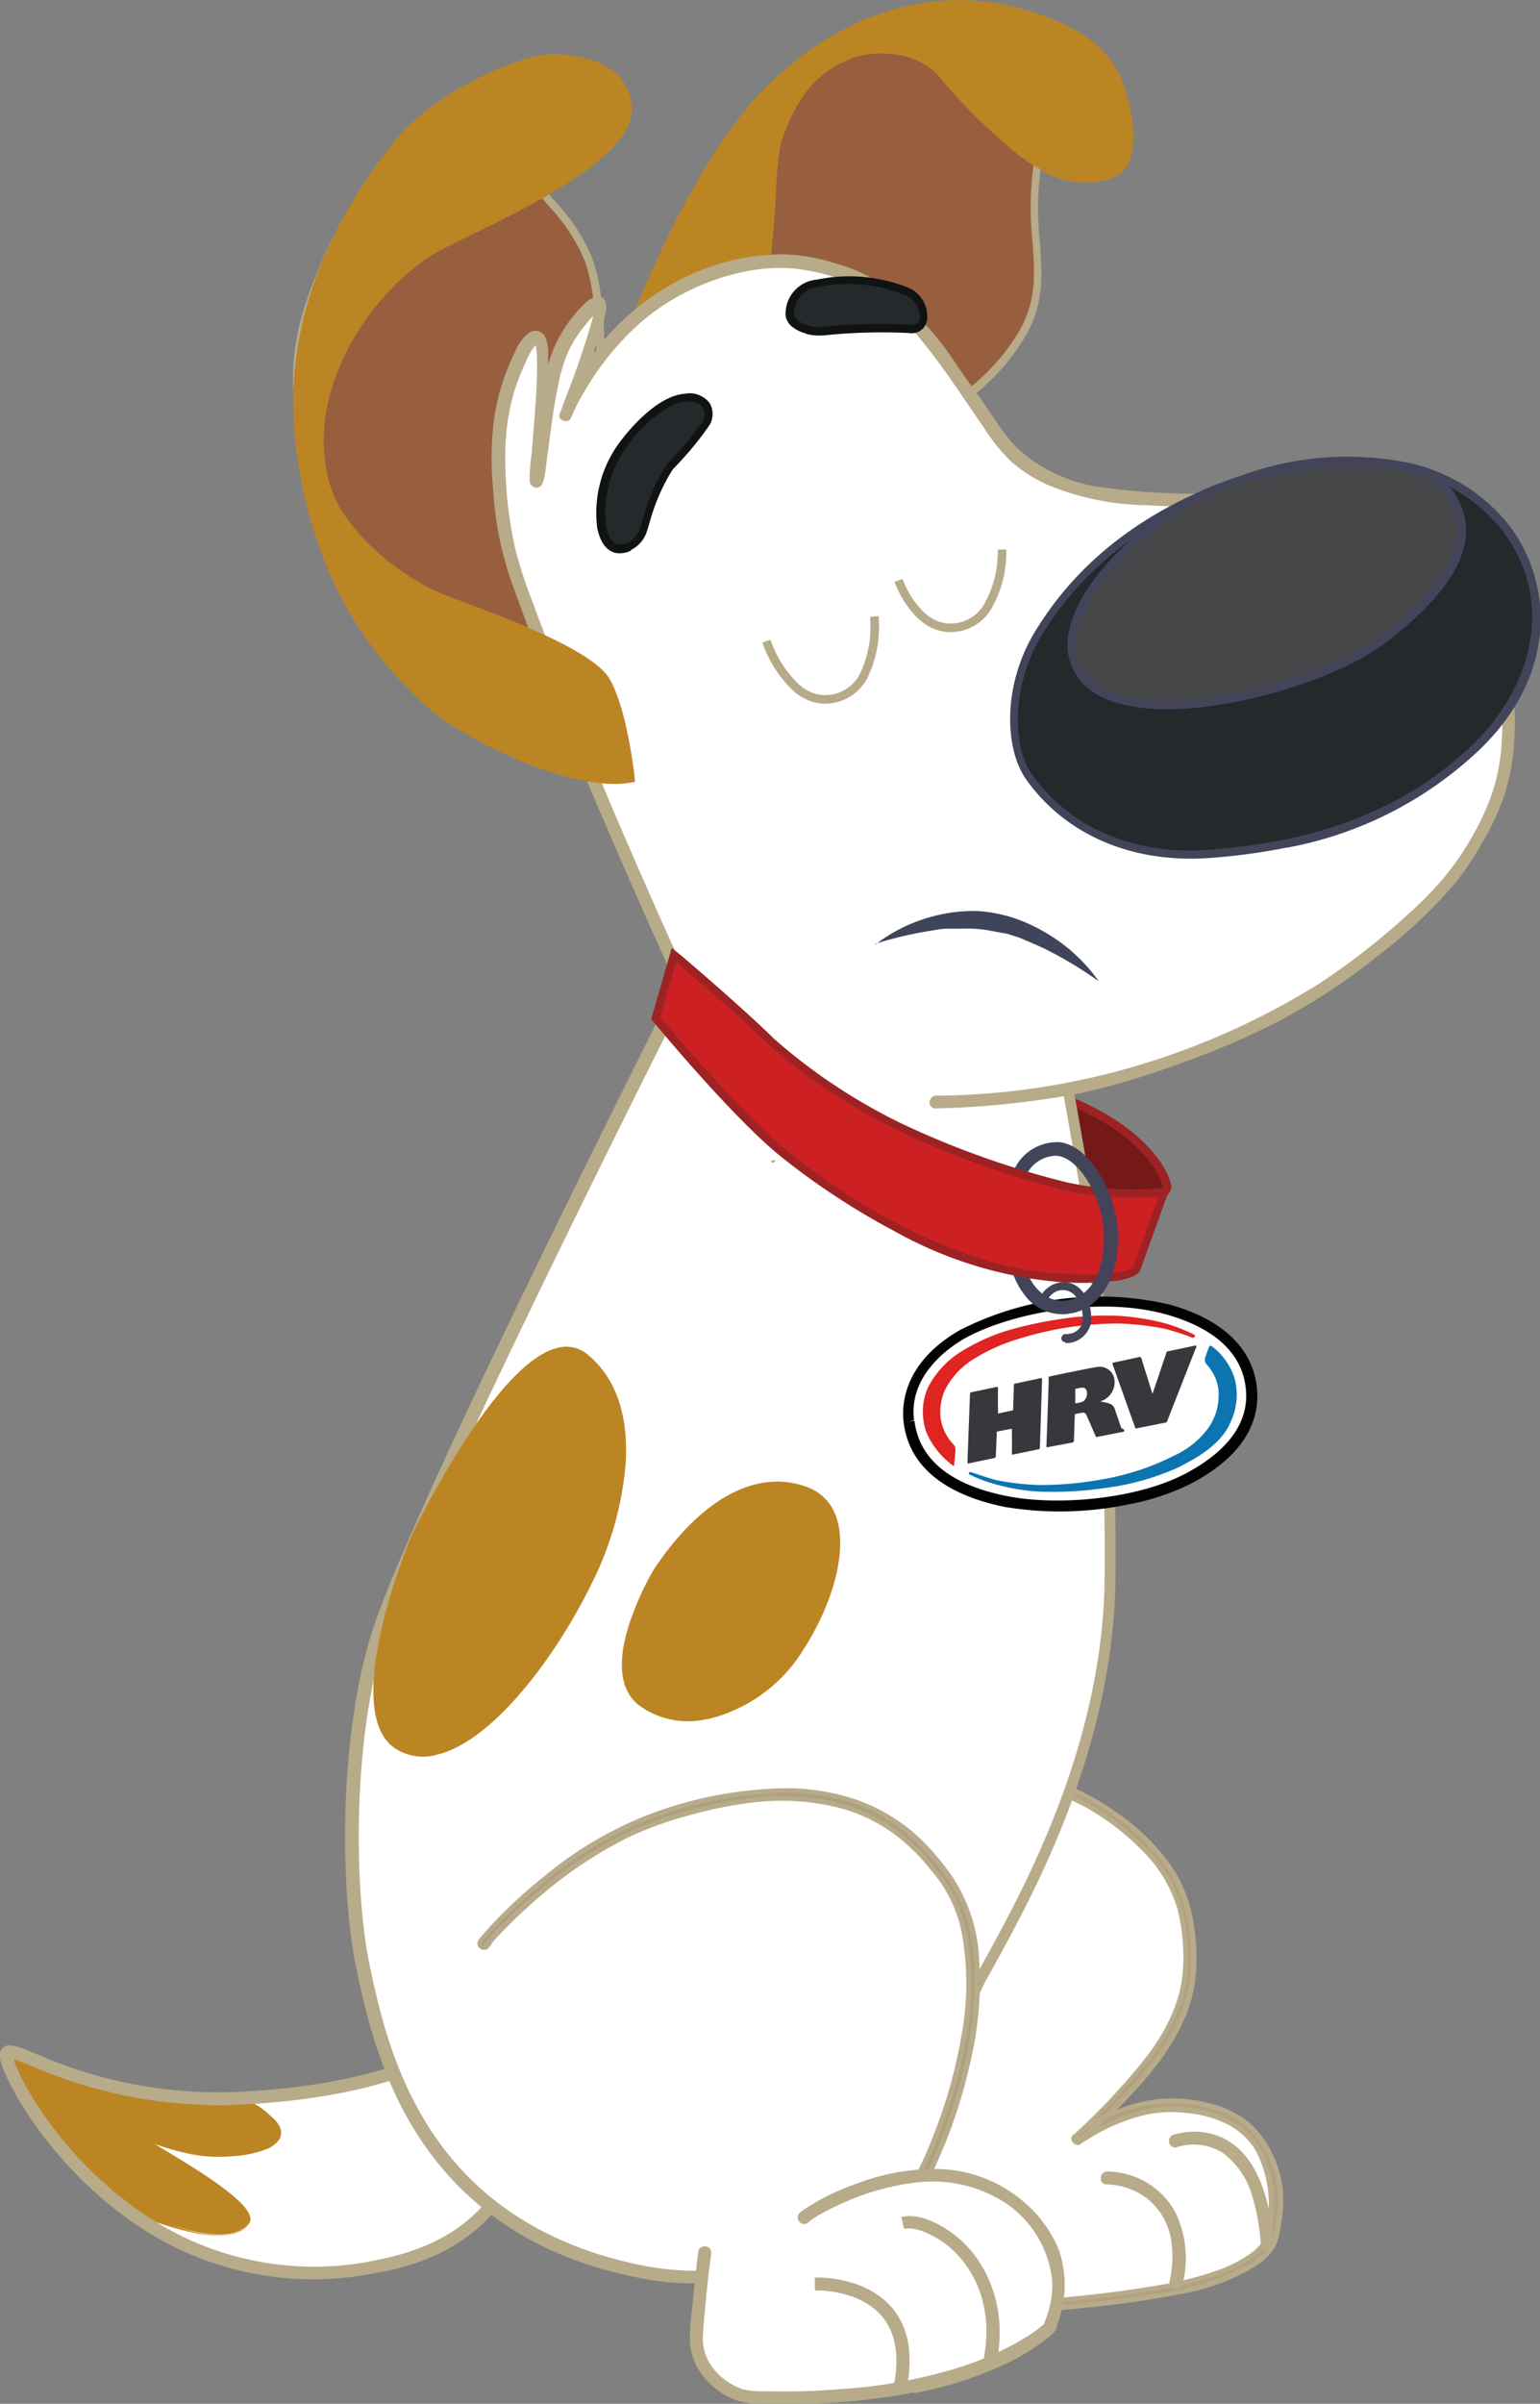 <svg id="Layer_1" data-name="Layer 1" xmlns="http://www.w3.org/2000/svg" viewBox="0 0 128.01 199.73"><rect x="0" y="0" width="128.01" height="199.73" fill="#808080" stroke="none"/><defs><style>.cls-1{fill:#fff;}.cls-2{fill:#b7ab89;}.cls-3{fill:#b1a181;}.cls-4{fill:#bc8524;}.cls-5{fill:#741818;}.cls-6{fill:#9d2223;}.cls-7{fill:#42445a;}.cls-8{fill:#020200;}.cls-9{fill:#36383c;}.cls-10{fill:#df2421;}.cls-11{fill:#0c74b0;}.cls-12{fill:#ada081;}.cls-13{fill:#985f3f;}.cls-14{fill:#24292b;}.cls-15{fill:#474648;}.cls-16{fill:#ebf7fc;}.cls-17{fill:#111313;}.cls-18{fill:#cc2023;}.cls-19{fill:#40445b;}.cls-20{fill:none;stroke:#b7aa89;stroke-miterlimit:10;stroke-width:0.71px;}</style></defs><path class="cls-1" d="M80.25,146.75s6.7.87,10.5,3.12,7.17,5.54,7.83,9.55.39,6.6-1.62,10-7.41,8.19-7.41,8.19,4.19-2.92,8-2.75,6.52,1.54,7.72,4.32a10.55,10.55,0,0,1,.3,6.94c-.39,1.2-2.74,2.95-7.79,4a127.57,127.57,0,0,1-13.66,1.67c-1.26.1-13.49-.6-13.49-.6s-3.34-20.32-1.78-29.08,11.36-15.36,11.36-15.36"/><path class="cls-2" d="M70.84,191c1.44.09,12.15.68,13.3.59h.11a121.41,121.41,0,0,0,13.53-1.66c4.72-1,7.24-2.62,7.64-3.84a10.33,10.33,0,0,0-.29-6.8c-1.13-2.61-3.67-4-7.55-4.2s-7.87,2.69-7.91,2.72l-.25-.32c.06,0,5.4-4.77,7.37-8.14,1.88-3.21,2.28-5.71,1.59-9.9-.76-4.65-5.17-7.89-7.73-9.41C87.14,148,81,147.06,80.3,147a35.78,35.78,0,0,0-5,4.34c-2.39,2.48-5.41,6.38-6.21,10.85-1.46,8.21,1.45,26.94,1.76,28.85m27-.68A117.9,117.9,0,0,1,84.28,192h-.11c-1.25.1-13-.57-13.51-.6H70.5l0-.15c0-.21-3.33-20.47-1.78-29.15.82-4.57,3.89-8.54,6.32-11.07a35.67,35.67,0,0,1,5.13-4.42l.06,0h.07c.07,0,6.79.89,10.58,3.14,2.62,1.55,7.14,4.87,7.92,9.68.71,4.3.29,6.87-1.64,10.17a37.85,37.85,0,0,1-6,6.94,13.35,13.35,0,0,1,6.49-1.79c4,.18,6.7,1.67,7.89,4.43a10.76,10.76,0,0,1,.31,7.09c-.41,1.23-2.73,3-7.94,4.1"/><path class="cls-3" d="M80.22,147.09a39.15,39.15,0,0,1,6.06,1.3,19.29,19.29,0,0,1,4.4,1.83,20.62,20.62,0,0,1,4.63,3.68,11.39,11.39,0,0,1,2.77,4.77,17.48,17.48,0,0,1,.41,2.69,13.48,13.48,0,0,1,0,2.46,14.79,14.79,0,0,1-4,8.32,56.67,56.67,0,0,1-5.12,5.16l-.1.09c-.34.3.1.75.45.5-.07.05,0,0,0,0l.31-.2c.35-.22.7-.42,1.05-.61a16.58,16.58,0,0,1,3.43-1.43,10.53,10.53,0,0,1,4.18-.3,9.7,9.7,0,0,1,3.53,1.06,6.09,6.09,0,0,1,2.28,2.17,9.86,9.86,0,0,1,.66,7.56,2.3,2.3,0,0,1-.37.57,4.9,4.9,0,0,1-.84.74,11.23,11.23,0,0,1-2.86,1.42,26.36,26.36,0,0,1-4.3,1.11c-2.71.5-5.46.83-8.21,1.1-1.06.11-2.13.2-3.19.29l-1,.08-.33,0H84c-1.29,0-2.58-.06-3.86-.12-3.1-.13-6.2-.3-9.3-.47h-.19l.31.27c-.29-1.75-.53-3.51-.76-5.26-.51-3.82-.93-7.66-1.2-11.51-.13-2-.22-4-.23-6.05a40.68,40.68,0,0,1,.28-5.29,20.34,20.34,0,0,1,5.44-10.7,35,35,0,0,1,5.83-5.24l.08-.05s-.09.06,0,0c.35-.24,0-.84-.31-.6a32.61,32.61,0,0,0-5,4.34c-2.91,3-5.51,6.63-6.39,10.78a29.2,29.2,0,0,0-.5,5.11c-.05,2,0,4,.12,6,.22,4,.63,8,1.13,12,.28,2.16.53,4.34.92,6.49,0,0,0,.06,0,.09a.34.34,0,0,0,.3.27l2.8.15c1.89.11,3.79.2,5.68.29,1.51.07,3,.16,4.53.17.43,0,.86,0,1.29-.07l2.84-.25c2.78-.26,5.55-.57,8.3-1a21.72,21.72,0,0,0,7.84-2.47,5.3,5.3,0,0,0,1.75-1.54,3.17,3.17,0,0,0,.37-.87,10.27,10.27,0,0,0,.3-1.73c.27-2.73-.4-5.76-2.56-7.6a8,8,0,0,0-3.15-1.58,12,12,0,0,0-4.22-.41,15.65,15.65,0,0,0-6.66,2.52l-.42.28.45.5a56.92,56.92,0,0,0,4.62-4.57c2.18-2.41,4.11-5.15,4.67-8.43A16.1,16.1,0,0,0,99,159.8a11.23,11.23,0,0,0-2.17-5.15,18.44,18.44,0,0,0-4.39-4.11,19.34,19.34,0,0,0-4.66-2.38,39.28,39.28,0,0,0-7.35-1.73h-.14c-.43-.06-.48.61,0,.67"/><path class="cls-2" d="M80.14,146.66a.25.25,0,0,0,0,.15.12.12,0,0,0,.12.08h0a.18.18,0,0,0,.07-.15.17.17,0,0,0,0-.12H80.2l-.06,0m.58.3a39.34,39.34,0,0,1,5.61,1.24,19.65,19.65,0,0,1,4.46,1.85,21.05,21.05,0,0,1,4.67,3.72,11.56,11.56,0,0,1,2.81,4.85,17.72,17.72,0,0,1,.42,2.73,14.79,14.79,0,0,1,0,2.48c-.22,2.78-1.53,5.54-4,8.44a52,52,0,0,1-3.76,3.91l.86-.44c.84-.82,1.66-1.67,2.45-2.55,1.84-2,4-4.83,4.62-8.33a16.19,16.19,0,0,0-.09-5,11.24,11.24,0,0,0-2.13-5.07,18.35,18.35,0,0,0-4.34-4.06,18.93,18.93,0,0,0-4.61-2.35,39.3,39.3,0,0,0-7-1.67v0a.52.52,0,0,1,0,.25m8.91,30.47.17.19,1-.89c-.3.17-.6.36-.9.55l-.23.15m-19.2,13.21.29,0c-.27-1.69-.49-3.35-.68-4.76-.56-4.25-1-8-1.19-11.53-.16-2.24-.23-4.22-.24-6.06a41.75,41.75,0,0,1,.28-5.31c.48-3.65,2.33-7.28,5.49-10.81a34.62,34.62,0,0,1,5.53-5,.48.48,0,0,1-.14-.2l0,0a33.11,33.11,0,0,0-4.57,4c-3.46,3.56-5.59,7.16-6.33,10.69a28.39,28.39,0,0,0-.5,5.07c0,1.79,0,3.7.12,6,.19,3.59.56,7.51,1.13,12l.12.94c.2,1.66.42,3.37.71,5m0,.3,0,.19v.1a.14.14,0,0,0,.13.1l.29,0Zm13.64.32h0l.32,0,1-.08c1.08-.09,2.15-.18,3.19-.29,2.43-.24,5.3-.56,8.2-1.09a27.08,27.08,0,0,0,4.26-1.1,11.26,11.26,0,0,0,2.81-1.4,4.55,4.55,0,0,0,.81-.71,2.26,2.26,0,0,0,.34-.51,9.73,9.73,0,0,0-.65-7.39,6,6,0,0,0-2.21-2.1,9.1,9.1,0,0,0-3.46-1,10.21,10.21,0,0,0-4.1.29,16.89,16.89,0,0,0-3.39,1.41l-1,.6-.31.2,0,0-.14.12,0,0a.57.57,0,0,1-.61-.2.49.49,0,0,1-.05-.54l0,0,.27-.21A54.59,54.59,0,0,0,94.4,172c2.43-2.83,3.71-5.51,3.92-8.21a15.13,15.13,0,0,0,0-2.42,16.69,16.69,0,0,0-.42-2.66A11.23,11.23,0,0,0,95.17,154a20.81,20.81,0,0,0-4.59-3.64,18.77,18.77,0,0,0-4.36-1.81,40,40,0,0,0-5.84-1.27,35.06,35.06,0,0,0-5.71,5.14c-3.1,3.47-4.91,7-5.38,10.6a39.19,39.19,0,0,0-.28,5.26c0,1.83.08,3.8.23,6,.24,3.49.63,7.26,1.19,11.49.19,1.44.42,3.12.7,4.84,2.69.15,5.86.32,9.06.47l.89,0c1,.05,2,.1,3,.07Zm-12.88.11,2.21.12c2.23.12,4,.21,5.68.28l.75,0c1.23.06,2.52.12,3.77.13.38,0,.76,0,1.13-.06h.14l2.84-.25c3.36-.31,5.92-.63,8.29-1a21.52,21.52,0,0,0,7.77-2.44,5.31,5.31,0,0,0,1.69-1.48,2.66,2.66,0,0,0,.33-.82,10.58,10.58,0,0,0,.31-1.69,8.56,8.56,0,0,0-2.5-7.43,7.84,7.84,0,0,0-3.08-1.54,12,12,0,0,0-4.14-.4,13.21,13.21,0,0,0-4.4,1.28l-.71.69a16.5,16.5,0,0,1,3.24-1.32,10.59,10.59,0,0,1,4.25-.31,9.77,9.77,0,0,1,3.61,1.09,6.33,6.33,0,0,1,2.35,2.24,8.74,8.74,0,0,1,1.15,4.39,8.83,8.83,0,0,1-.47,3.34,2.63,2.63,0,0,1-.41.63,5.39,5.39,0,0,1-.88.78,11.65,11.65,0,0,1-2.9,1.44,26.59,26.59,0,0,1-4.33,1.12c-2.91.53-5.8.85-8.23,1.1l-3.2.29-1,.08h-.14l-.22,0H84c-1,0-2,0-3-.07l-.89-.05c-3.17-.14-6.3-.31-9-.46h0ZM98,190.63c-.65.14-1.29.25-1.91.35-2.38.4-5,.72-8.32,1-.94.09-1.89.17-2.84.24l-.15,0a11.13,11.13,0,0,1-1.16.05c-1.27,0-2.55-.06-3.79-.12l-.75,0-5.68-.29-2.8-.15a.55.55,0,0,1-.49-.44v-.09c-.34-1.83-.58-3.72-.81-5.55l-.11-.94c-.57-4.48-.94-8.41-1.14-12-.12-2.32-.16-4.24-.12-6a28.45,28.45,0,0,1,.51-5.14c.76-3.61,2.92-7.27,6.43-10.88a32.47,32.47,0,0,1,5-4.28.43.43,0,0,1,.23-.14.41.41,0,0,1,.36,0A39.14,39.14,0,0,1,87.83,148a19.21,19.21,0,0,1,4.71,2.4A18.71,18.71,0,0,1,97,154.53a11.68,11.68,0,0,1,2.21,5.24,17,17,0,0,1,.09,5.15c-.62,3.61-2.85,6.46-4.72,8.54-.57.62-1.15,1.24-1.74,1.84a12.71,12.71,0,0,1,3.58-.9,12.1,12.1,0,0,1,4.29.41,8.09,8.09,0,0,1,3.22,1.62,8.89,8.89,0,0,1,2.64,7.77,11.72,11.72,0,0,1-.31,1.76,3.25,3.25,0,0,1-.39.93,5.73,5.73,0,0,1-1.81,1.6,18.43,18.43,0,0,1-6,2.14"/><path class="cls-2" d="M92,181.31a5.85,5.85,0,0,1,3.42,1.14,5.73,5.73,0,0,1,2.16,3.69,9.37,9.37,0,0,1-.13,3.42c-.09.42.55.64.64.21a8.67,8.67,0,0,0-.54-5.85,6.29,6.29,0,0,0-3.31-2.87,6.61,6.61,0,0,0-2.2-.42c-.43,0-.48.67,0,.68"/><path class="cls-2" d="M92,180.83a.18.18,0,0,0-.12.16c0,.12.08.12.11.12a6,6,0,0,1,3.53,1.19,5.83,5.83,0,0,1,2.25,3.81,9.5,9.5,0,0,1-.14,3.49.15.15,0,0,0,.06.15.17.17,0,0,0,.15.05s0,0,0-.07a8.36,8.36,0,0,0-.53-5.71,6,6,0,0,0-3.2-2.78,6.29,6.29,0,0,0-2.13-.41h0m5.91,9.36a.57.57,0,0,1-.49-.14.53.53,0,0,1-.17-.53,9.39,9.39,0,0,0,.13-3.35,5.54,5.54,0,0,0-2.09-3.56A5.76,5.76,0,0,0,92,181.5a.48.48,0,0,1-.5-.51.54.54,0,0,1,.55-.56,6.81,6.81,0,0,1,2.26.43,6.43,6.43,0,0,1,3.41,3,8.74,8.74,0,0,1,.56,6,.45.45,0,0,1-.3.36h-.06"/><path class="cls-2" d="M97.79,178.22a4.76,4.76,0,0,1,4,.51,7.17,7.17,0,0,1,2.59,4,16.79,16.79,0,0,1,.64,3.79.35.35,0,0,0,.31.36c.17,0,.38-.13.36-.32-.22-3.47-1.33-8.37-5.39-9.14a6,6,0,0,0-2.66.16c-.41.12-.28.78.14.66"/><path class="cls-2" d="M98.17,177.93a4.87,4.87,0,0,1,3.74.63,7.24,7.24,0,0,1,2.67,4.09,17.75,17.75,0,0,1,.65,3.84.15.15,0,0,0,.13.17.24.24,0,0,0,.12,0,.09.09,0,0,0,0-.05c-.2-3-1.14-8.19-5.24-9a5.64,5.64,0,0,0-2.56.15.15.15,0,0,0-.1.2c0,.11.1.09.13.08l.43-.1m7.29,9.12h-.13a.55.55,0,0,1-.5-.55,17,17,0,0,0-.63-3.75,6.85,6.85,0,0,0-2.51-3.87,4.62,4.62,0,0,0-3.85-.48.49.49,0,0,1-.62-.35.55.55,0,0,1,.38-.69,6,6,0,0,1,2.74-.16c4.37.82,5.36,6.19,5.56,9.32a.46.46,0,0,1-.14.36.63.63,0,0,1-.3.16"/><path class="cls-1" d="M41.32,171.08c.74.94,2.9,3,2.51,4.29s-.26,10.3-11.8,12.79C11.55,192.59,1,173.56.55,170.9c-.32-2.11,6.3,4.17,20.05,3.38,8.72-.5,14.52-2.55,16.5-4.22Z"/><path class="cls-2" d="M.88,170.8v0c.23,1.54,3.88,8.38,10.64,13.05A25.3,25.3,0,0,0,32,187.83c9.95-2.14,11-9.13,11.39-11.76.06-.36.1-.63.15-.8.27-.86-1.08-2.4-1.88-3.32-.19-.21-.36-.4-.49-.57l-4-.95c-2.22,1.76-8.13,3.71-16.56,4.19a38.79,38.79,0,0,1-17.88-3.16,9.92,9.92,0,0,0-1.86-.66m30.84,17.77a25.86,25.86,0,0,1-20.58-4.12C4.27,179.72.49,172.79.21,171a.69.69,0,0,1,.21-.69c.4-.32,1.08,0,2.57.57a37.45,37.45,0,0,0,17.59,3.11c8.45-.48,14.27-2.42,16.3-4.13l.13-.11,4.5,1.08.08.09c.13.18.32.39.54.64,1,1.16,2.39,2.74,2,4a6.85,6.85,0,0,0-.13.71c-.37,2.49-1.52,10.08-11.92,12.32l-.38.08"/><path class="cls-4" d="M20.72,184.73c.6-.91-1.58-2.62-3.85-4.1s-4.64-2.71-4.42-2.68A22.1,22.1,0,0,0,17.69,179c3.46.06,7-1.05,4.71-3a6.11,6.11,0,0,0-4.37-1.7c-11,.37-16.79-4.69-17.29-3.94s4.61,10.68,10.77,13.45c4.06,1.82,8,2.67,9.21.85"/><path class="cls-4" d="M20.72,184.73a2,2,0,0,1-.89.73,3.34,3.34,0,0,1-1.12.27,8.58,8.58,0,0,1-2.32-.15,24.12,24.12,0,0,1-4.46-1.35,13.62,13.62,0,0,1-4-2.48,24.65,24.65,0,0,1-3.22-3.4A32.84,32.84,0,0,1,2.1,174.5,21.66,21.66,0,0,1,1,172.42a9.9,9.9,0,0,1-.45-1.11,3.24,3.24,0,0,1-.15-.63.86.86,0,0,1,0-.22.5.5,0,0,1,.2-.33.59.59,0,0,1,.31-.08l.21,0a3.83,3.83,0,0,1,.6.2l.55.24,1.05.49c.7.32,1.4.62,2.12.9A31,31,0,0,0,14.37,174c.77.06,1.53.09,2.3.1h1.15a7.08,7.08,0,0,1,1.21,0,6,6,0,0,1,3.26,1.52l.22.21.22.19a2.48,2.48,0,0,1,.41.49,1.31,1.31,0,0,1,.23.66,1,1,0,0,1-.23.69,2.48,2.48,0,0,1-1,.72,9.34,9.34,0,0,1-2.31.54,15.38,15.38,0,0,1-2.35.07,12.88,12.88,0,0,1-2.32-.36c-.76-.18-1.5-.42-2.24-.66l-.27-.08-.13,0h0s0,0,0,0,0-.22,0-.16l0,0,.48.3,1,.6c1.32.81,2.65,1.62,3.91,2.52a18,18,0,0,1,1.82,1.44,5.78,5.78,0,0,1,.77.87,1.92,1.92,0,0,1,.25.52.7.7,0,0,1,0,.29.62.62,0,0,1-.09.27m0,0a.62.62,0,0,0,.09-.27.7.7,0,0,0,0-.29,1.47,1.47,0,0,0-.25-.52,6.24,6.24,0,0,0-.77-.86,19.07,19.07,0,0,0-1.83-1.42c-1.28-.87-2.61-1.66-4-2.42l-1-.56-.51-.3-.08-.06c0,.06-.08-.15.06-.19h.09l.15,0L13,178c.74.22,1.48.44,2.23.6a12.5,12.5,0,0,0,2.27.3,14.59,14.59,0,0,0,2.29-.13,8.11,8.11,0,0,0,2.19-.56,2,2,0,0,0,.84-.59.62.62,0,0,0,0-.8,1.82,1.82,0,0,0-.35-.39l-.22-.18L22,176a7,7,0,0,0-.92-.61,5.58,5.58,0,0,0-2.08-.67,6.15,6.15,0,0,0-1.11,0c-.39,0-.79,0-1.18,0q-1.17,0-2.34-.09a31.38,31.38,0,0,1-9.11-2.12c-.73-.29-1.44-.6-2.15-.93L2,171.08l-.52-.23a2.87,2.87,0,0,0-.49-.17H.92s0,0,0,0,.07-.1.06-.09v.07a2.12,2.12,0,0,0,.12.5,9.1,9.1,0,0,0,.41,1.05c.31.69.67,1.37,1,2a32.28,32.28,0,0,0,2.54,3.84,25.55,25.55,0,0,0,3.1,3.39A16.64,16.64,0,0,0,10,182.87a10.6,10.6,0,0,0,1,.59c.33.18.68.33,1,.5.7.32,1.41.62,2.14.88a15.33,15.33,0,0,0,2.22.66,8,8,0,0,0,2.29.21,3.38,3.38,0,0,0,1.13-.26,2.08,2.08,0,0,0,.89-.72"/><path class="cls-2" d="M.88,170.8v0c.23,1.54,3.88,8.38,10.64,13.05A25.3,25.3,0,0,0,32,187.83c9.95-2.14,11-9.13,11.39-11.76.06-.36.1-.63.15-.8.27-.86-1.08-2.4-1.88-3.32-.19-.21-.36-.4-.49-.57l-4-.95c-2.22,1.76-8.13,3.71-16.56,4.19a38.79,38.79,0,0,1-17.88-3.16,9.92,9.92,0,0,0-1.86-.66m30.84,17.77a25.86,25.86,0,0,1-20.58-4.12C4.27,179.72.49,172.79.21,171a.69.69,0,0,1,.21-.69c.4-.32,1.08,0,2.57.57a37.45,37.45,0,0,0,17.59,3.11c8.45-.48,14.27-2.42,16.3-4.13l.13-.11,4.5,1.08.08.09c.13.18.32.39.54.64,1,1.16,2.39,2.74,2,4a6.85,6.85,0,0,0-.13.71c-.37,2.49-1.52,10.08-11.92,12.32l-.38.08"/><path class="cls-2" d="M1.13,171.06c.5,1.88,4.09,8.25,10.5,12.68a25.09,25.09,0,0,0,19.91,4l.37-.08c9.82-2.12,10.86-9,11.25-11.6a5.54,5.54,0,0,1,.15-.83c.23-.75-1.12-2.29-1.84-3.12-.17-.19-.32-.37-.45-.53l-3.79-.91c-2.12,1.62-7.7,3.66-16.6,4.17a38.92,38.92,0,0,1-18-3.18c-.53-.21-1.16-.47-1.53-.58m30.48,17.05a25.44,25.44,0,0,1-20.2-4.05C4.6,179.36.92,172.44.68,170.88v-.06l0-.22H.88a9.25,9.25,0,0,1,1.93.67,38.51,38.51,0,0,0,17.8,3.15c6-.34,13.43-1.76,16.45-4.14l.07-.06,4.11,1,0,0,.49.56c1.12,1.29,2.19,2.62,1.92,3.5a6.8,6.8,0,0,0-.14.78c-.4,2.67-1.47,9.75-11.55,11.93l-.39.08M.71,170.34a.38.38,0,0,0-.17.08s-.19.14-.13.5c.27,1.82,4,8.67,10.84,13.37a25.74,25.74,0,0,0,20.81,4c10.27-2.22,11.4-9.7,11.77-12.16a5.31,5.31,0,0,1,.13-.73c.34-1.11-1-2.65-2-3.77l-.55-.64,0,0-4.34-1.05L37,170c-2,1.73-7.92,3.7-16.42,4.18A37.73,37.73,0,0,1,2.92,171a5.43,5.43,0,0,0-2.21-.68m31.05,18.43A26.11,26.11,0,0,1,11,184.62C4.11,179.85.3,172.84,0,171a.87.87,0,0,1,.28-.88c.49-.38,1.2-.09,2.77.55a37.39,37.39,0,0,0,17.5,3.1c8.4-.49,14.18-2.41,16.18-4.09l.21-.18,4.67,1.12.11.15.54.63c1,1.19,2.46,2.82,2.06,4.14a4.9,4.9,0,0,0-.12.68c-.38,2.53-1.54,10.21-12.08,12.49l-.38.08"/><path class="cls-2" d="M117.44,38.61l-.12.62.23-.19a.13.13,0,0,0,0-.16l-.13-.27m-5.17,4.48.24.17,4.58-3.84-.12-.23v0Zm-.31.26-.09.08a.09.09,0,0,0,0,.08.19.19,0,0,0,.07.14l.09.06Z"/><path class="cls-5" d="M87,90.81a21.6,21.6,0,0,1,6,2.83c1.6,1.11,3.53,3,4,4.8s-8.72,3-8.72,3Z"/><path class="cls-6" d="M88.58,101.07c2.9-.4,7.38-1.34,8-2.33a.26.26,0,0,0,.06-.21c-.47-1.74-2.38-3.57-3.88-4.62a21.72,21.72,0,0,0-5.39-2.63Zm3.14.15c-1.63.33-3.06.52-3.39.57l-.34,0L86.62,90.35l.49.13a21.66,21.66,0,0,1,6.07,2.88c1.67,1.16,3.64,3.08,4.15,5a.88.88,0,0,1-.15.76c-.62.94-3.23,1.65-5.46,2.11"/><path class="cls-1" d="M88.37,88s2,10.93,2.31,13.48a234.37,234.37,0,0,1,1.63,30.3c-.39,16-9.29,29.59-11,33.28-4.8,10.05-10.37,27.25-28.13,23.7-18-3.6-21.43-17.76-23-25.55-1.15-5.66-1.56-18.62,1.5-27.84,3.72-11.21,25.91-54.93,25.91-54.93s7.79-7.41,14-5.3,7.19,2.17,10.62,4.54C84.89,81.55,88.37,88,88.37,88"/><path class="cls-2" d="M57.68,80.51c-.7,1.38-22.25,43.93-25.88,54.87-3,9.1-2.68,21.93-1.49,27.74,1,4.7,2.26,9.68,5.32,14.28,3.88,5.82,9.78,9.57,17.54,11.12,7,1.4,12.68-.3,17.39-5.18,4.07-4.22,6.69-10,9-15.12.53-1.17,1-2.26,1.52-3.3.26-.55.68-1.32,1.22-2.3,3.08-5.62,9.48-17.32,9.81-30.9a230.53,230.53,0,0,0-1.63-30.26C90.19,99,88.3,88.67,88.18,88c-.25-.46-3.57-6.42-6.16-8.22-2.79-1.93-3.92-2.31-7.67-3.55l-2.9-1c-5.85-2-13.29,4.78-13.77,5.23M61.37,189a20.65,20.65,0,0,1-8.27-.11c-7.87-1.58-13.86-5.37-17.8-11.29-3.1-4.65-4.42-9.68-5.38-14.42-1.19-5.85-1.54-18.78,1.5-27.94,3.69-11.1,25.7-54.52,25.92-55l0,0,0,0c.33-.31,7.95-7.48,14.2-5.35,1.12.39,2.06.7,2.89,1,3.8,1.26,4.94,1.64,7.77,3.6s6.16,8.13,6.31,8.39v.06c0,.11,2,11,2.3,13.49a232.75,232.75,0,0,1,1.64,30.32c-.33,13.68-6.77,25.43-9.87,31.08-.53,1-1,1.74-1.21,2.28-.49,1-1,2.13-1.51,3.29C76.26,176.46,71.51,187,61.37,189"/><path class="cls-2" d="M57.79,80.6c-.89,1.76-22.25,43.94-25.86,54.83-3,9.07-2.67,21.87-1.49,27.66,1,4.69,2.26,9.66,5.3,14.23,3.86,5.8,9.74,9.52,17.46,11.06,6.94,1.39,12.59-.29,17.26-5.14,4.05-4.2,6.67-10,9-15.08.53-1.16,1-2.26,1.52-3.3.27-.56.69-1.33,1.22-2.3,3.08-5.62,9.48-17.3,9.8-30.84a230.47,230.47,0,0,0-1.63-30.25c-.28-2.42-2.14-12.57-2.29-13.4-.32-.58-3.57-6.4-6.11-8.16C79.17,78,78,77.62,74.3,76.38l-2.9-1c-5.71-2-13,4.62-13.61,5.19m3.62,108.56a20.83,20.83,0,0,1-8.34-.12c-7.91-1.58-13.93-5.4-17.89-11.34-3.11-4.67-4.43-9.72-5.4-14.47-1.19-5.87-1.54-18.83,1.51-28C35,124.1,57,80.68,57.22,80.24l0,0,0,0c.32-.31,8-7.53,14.33-5.38l2.9,1c3.71,1.23,5,1.64,7.8,3.62s6.2,8.17,6.35,8.43l0,0v0c.09.45,2,11,2.31,13.5a233.24,233.24,0,0,1,1.64,30.34c-.33,13.71-6.78,25.49-9.88,31.15-.53,1-1,1.73-1.21,2.27-.49,1-1,2.13-1.51,3.29-3.67,8.11-8.44,18.65-18.64,20.72"/><path class="cls-2" d="M58,80.72c-1.12,2.2-22.25,43.94-25.84,54.77-3,9-2.66,21.79-1.48,27.56.95,4.67,2.24,9.62,5.27,14.16,3.83,5.75,9.66,9.44,17.33,11,6.87,1.37,12.45-.29,17.08-5.09,4-4.17,6.63-9.94,8.93-15,.53-1.17,1-2.27,1.52-3.3.27-.57.69-1.34,1.23-2.32,3.07-5.6,9.45-17.25,9.77-30.75a232.09,232.09,0,0,0-1.62-30.21c-.29-2.38-2.06-12.1-2.29-13.36-.43-.77-3.57-6.36-6-8.07-2.74-1.9-3.86-2.27-7.58-3.5l-2.9-1c-2.34-.8-5.21-.25-8.56,1.63A27.84,27.84,0,0,0,58,80.72m3.35,108a20.61,20.61,0,0,1-8.15-.12c-7.78-1.56-13.69-5.31-17.58-11.15-3.07-4.6-4.37-9.59-5.33-14.3-1.19-5.81-1.53-18.66,1.49-27.76,3.62-10.92,25-53.07,25.88-54.86v0l0,0c.8-.74,8-7.2,13.81-5.23,1.13.39,2.11.71,2.89,1,3.76,1.25,4.9,1.62,7.69,3.56,2.57,1.78,5.81,7.57,6.17,8.22l0,0v0c.21,1.12,2,11,2.3,13.42a232.51,232.51,0,0,1,1.63,30.27c-.33,13.6-6.74,25.3-9.82,30.93-.53,1-1,1.74-1.22,2.3-.49,1-1,2.13-1.51,3.29-2.32,5.12-5,10.92-9,15.14a17.61,17.61,0,0,1-9.29,5.32M57.41,80.31v0c-.23.44-22.25,43.87-25.92,55-3,9.15-2.7,22.06-1.51,27.91,1,4.73,2.28,9.75,5.38,14.4,3.93,5.9,9.9,9.69,17.76,11.26a21,21,0,0,0,8.26.12c10.1-2.06,14.76-12.35,18.5-20.61.52-1.16,1-2.25,1.51-3.29.26-.55.68-1.31,1.21-2.27,3.09-5.66,9.53-17.41,9.86-31.07a233.12,233.12,0,0,0-1.63-30.31c-.31-2.57-2.29-13.38-2.31-13.49v0c-.14-.27-3.52-6.46-6.28-8.37s-4.07-2.37-7.76-3.59l-2.89-1c-6.22-2.12-13.82,5-14.14,5.33Zm4,109.05a21.4,21.4,0,0,1-8.42-.12c-8-1.59-14-5.44-18-11.43-3.13-4.7-4.46-9.77-5.43-14.54-1.2-5.89-1.55-18.9,1.51-28.12,3.69-11.1,25.72-54.56,25.94-55l0-.08.07-.07c.33-.31,8.1-7.61,14.54-5.42,1.13.39,2.11.71,2.89,1,3.73,1.24,5,1.65,7.85,3.64s6.27,8.24,6.41,8.51l0,.07,0,.09c0,.11,2,10.93,2.31,13.51a232.16,232.16,0,0,1,1.63,30.37c-.33,13.76-6.79,25.56-9.9,31.24-.53,1-1,1.72-1.2,2.26-.5,1-1,2.12-1.51,3.28-1.85,4.1-4,8.74-6.89,12.66-3.42,4.57-7.31,7.25-11.89,8.18"/><path class="cls-4" d="M48.94,131.32c2.7-5.48,4.68-14.39-.3-18.5s-14.12,14.91-14.12,14.91-6,14.44-1.41,17.31,11.8-5.55,15.83-13.72"/><path class="cls-4" d="M46.59,112.63h0c-2,.43-4.64,3.19-7.67,8-2.32,3.66-4,7.23-4.06,7.26a56.22,56.22,0,0,0-2.41,7.52c-.82,3.51-1.34,8,.88,9.37a3.77,3.77,0,0,0,3.11.33c4.29-1.22,9.35-8.07,12.23-13.92l.31.15-.31-.15a26.29,26.29,0,0,0,2.7-9.64c.17-2.63-.21-6.23-2.9-8.45a2,2,0,0,0-1.84-.45M36.13,145.85a4.24,4.24,0,0,1-3.2-.52c-4.8-3,1-17.13,1.28-17.73s7-14.49,12.19-15.62a2.73,2.73,0,0,1,2.46.58c2.31,1.9,3.39,5,3.15,9a27.11,27.11,0,0,1-2.77,9.9c-3,6.17-8.14,13-12.66,14.27l-.45.11"/><path class="cls-4" d="M54.58,130.65s-4.89,8.08-1.28,10.83,9.82.62,13.14-4.52,4.55-11.57.5-13.07c-4.37-1.61-8.86,1.47-12.36,6.76"/><path class="cls-4" d="M54.87,130.83c-.15.25-4.66,7.88-1.36,10.39a6.16,6.16,0,0,0,4.94,1,12,12,0,0,0,7.7-5.45c2.48-3.85,3.55-7.94,2.73-10.41a3.31,3.31,0,0,0-2.06-2.16c-3.86-1.43-8.22,1-11.95,6.62m4,12-.25.05a6.92,6.92,0,0,1-5.47-1.15c-1.61-1.22-1.89-3.58-.83-6.82a23.78,23.78,0,0,1,2-4.45h0c3.93-5.93,8.57-8.44,12.75-6.9a4,4,0,0,1,2.47,2.58c.88,2.66-.21,7-2.8,11a12.78,12.78,0,0,1-7.9,5.71"/><path class="cls-7" d="M89.05,109.12a3.4,3.4,0,0,1-.46.07c-1.83.18-3.54-1.1-4.35-3.26l1.05-.4c.64,1.7,1.86,2.67,3.19,2.54,3-.29,3.42-4,3.26-5.93-.25-3-2.18-6-3.89-6.11a2.81,2.81,0,0,0-2.54,1.59l-1-.46A3.94,3.94,0,0,1,87.9,94.9c2.5.1,4.69,3.85,5,7.15.26,3-.84,6.47-3.81,7.07"/><path class="cls-1" d="M75.56,118.11c-.46-3.66,2.51-6.12,4.39-7.22a25.33,25.33,0,0,1,17.19-2.1c4.25,1.21,6.37,3.43,6.83,6,.27,1.54.4,5.09-5.27,8-4.29,2.22-11.06,2.68-15,1.89-2.27-.45-7.49-1.77-8.11-6.65"/><path class="cls-8" d="M75.56,118.11l.45-.06c.41,3.23,3,5.34,7.75,6.27,4,.79,10.57.31,14.73-1.85,3.81-2,5.55-4.58,5-7.55-.46-2.65-2.71-4.62-6.5-5.69-5.53-1.57-13-.15-16.84,2-1.41.82-4.63,3.12-4.17,6.77ZM93.8,125a28,28,0,0,1-10.22.22c-3.54-.7-7.89-2.48-8.46-7-.18-1.4-.09-4.93,4.61-7.67a25.56,25.56,0,0,1,17.54-2.14c5.23,1.48,6.77,4.3,7.14,6.41.41,2.36-.2,5.75-5.5,8.5A19.81,19.81,0,0,1,93.8,125"/><path class="cls-9" d="M80.49,121.6s-.07,0-.07-.11.21-5.71.21-5.71a.15.15,0,0,1,.1-.1l2.12-.44s.13,0,.11.07,0,2.14,0,2.14l1.25-.27.07-2.11s0-.09.1-.11l2.13-.45s.11,0,.11.07-.18,5.74-.18,5.74a.13.13,0,0,1-.11.1l-2.13.44s-.11,0-.09-.08,0-2.07,0-2.07l-1.25.24s-.08,2-.09,2.07a.16.16,0,0,1-.12.13l-2.16.45"/><path class="cls-9" d="M87,120.26l2.18-.41a.18.18,0,0,0,.09-.13c0-.1.07-2.22.07-2.22l.67-.13a.33.33,0,0,1,.29.18l.78,1.79a.06.06,0,0,0,.08.06l2.28-.45s0,0,0-.12-.21-.11-.24-.19-.55-1.6-.55-1.6a.72.72,0,0,0-.35-.39,3.68,3.68,0,0,0-.87-.2,1.67,1.67,0,0,0,1.22-1.67,1.24,1.24,0,0,0-1.51-1.19c-.69.1-3.9.78-3.9.78s-.09,0-.07.11-.19,5.71-.19,5.71Z"/><path class="cls-1" d="M89.38,116.61l0-1.21.51-.1a.38.38,0,0,1,.46.36.85.85,0,0,1-.31.79,3.17,3.17,0,0,1-.7.16"/><path class="cls-9" d="M92.48,113.35l1.9,5.33a.28.28,0,0,0,.11,0l2.49-.5,2.48-6.32s0-.08-.1-.06l-2.37.5-1.19,3.52-.94-3s-.08-.1-.16-.07-2.09.46-2.16.47a.07.07,0,0,0-.06.07"/><path class="cls-10" d="M79.31,121.7s.12-1.12.11-1.25a.77.77,0,0,0-.11-.38,3.94,3.94,0,0,1-1.12-2.23,4.63,4.63,0,0,1,.29-2.2A6.37,6.37,0,0,1,80.81,113a15.5,15.5,0,0,1,2.91-1.44A29,29,0,0,1,88,110.42a28.06,28.06,0,0,1,5-.45,23.68,23.68,0,0,1,3.75.42,20.31,20.31,0,0,1,2.35.75c.18.08.3-.17.18-.24a15.06,15.06,0,0,0-2.33-.92,20.73,20.73,0,0,0-3.83-.64,24.93,24.93,0,0,0-5.24.3,31.59,31.59,0,0,0-4.42,1A16.8,16.8,0,0,0,80,112.24a7.56,7.56,0,0,0-2.9,3.12A5.09,5.09,0,0,0,77,119a6.58,6.58,0,0,0,2.19,2.75.08.08,0,0,0,.14,0"/><path class="cls-11" d="M80.69,122.32a.11.11,0,0,0-.11.19,11.25,11.25,0,0,0,2,.77,17.1,17.1,0,0,0,3.66.65,29.61,29.61,0,0,0,5.51-.28A21.24,21.24,0,0,0,98,121.9c1.26-.66,3.45-1.78,4.26-3.68a5.3,5.3,0,0,0,.37-3.67,5.47,5.47,0,0,0-1.88-2.68c-.12-.09-.17-.05-.22,0s-.3.79-.35.94a.58.58,0,0,0,.06.48,6,6,0,0,1,.56.75,3.63,3.63,0,0,1,.49,2.14,4.7,4.7,0,0,1-.82,2.43,7.18,7.18,0,0,1-2.8,2.3,21,21,0,0,1-6,2,28.87,28.87,0,0,1-5.29.48,22,22,0,0,1-3.63-.42c-.27-.06-2-.64-2-.64"/><path class="cls-7" d="M88.56,111.6a2.11,2.11,0,0,0,2.09-1.55,3.5,3.5,0,0,0-.61-2.66,2,2,0,0,0-2.11-.8A2.33,2.33,0,0,0,86.35,108c-.15.41.49.62.64.22a1.17,1.17,0,0,1,.05-.11l0-.07.1-.17a1.76,1.76,0,0,1,.67-.57,1.36,1.36,0,0,1,1.59.4,2.9,2.9,0,0,1,.58,2.07,1.17,1.17,0,0,1-.28.63,1.41,1.41,0,0,1-.21.19l-.09.06-.14.07-.16.07c-.09,0,0,0,0,0l-.09,0a1.22,1.22,0,0,1-.26.06l-.18,0h0c-.43,0-.48.68,0,.67"/><path class="cls-1" d="M40.14,161.49C40.48,161,47,153.55,55,150.93c15.52-5.06,20.92,1.63,23.44,4.94,5.87,7.72-.28,24.41-4.43,29.07"/><path class="cls-2" d="M74.16,185.07l-.3-.26c1.86-2.09,4.5-7.14,5.93-13.3.89-3.88,1.89-11-1.51-15.52-2.27-3-7.58-10-23.22-4.87-7.8,2.55-14.27,9.75-14.76,10.48l-.33-.22c.5-.74,7.06-8,15-10.63,15.9-5.2,21.34,1.95,23.66,5,3.49,4.6,2.49,11.9,1.57,15.85-1.23,5.34-3.7,10.88-6,13.47"/><path class="cls-12" d="M40.42,161.68a.76.76,0,0,1,.11-.14l.09-.11.05-.06,0-.05c.23-.27.48-.53.72-.79.8-.84,1.63-1.64,2.49-2.41a36.39,36.39,0,0,1,8.17-5.64,30,30,0,0,1,5.28-1.9,33.18,33.18,0,0,1,4.94-1,19.82,19.82,0,0,1,7.48.41,14,14,0,0,1,4.87,2.37,17.28,17.28,0,0,1,2.93,2.93,13.49,13.49,0,0,1,1.39,2,12.14,12.14,0,0,1,1.21,3.52,23.79,23.79,0,0,1-.08,8.33,40.4,40.4,0,0,1-2.34,8.29,29.31,29.31,0,0,1-3.23,6.24c-.24.33-.5.67-.75,1s.16.83.45.51a22.62,22.62,0,0,0,3.37-5.6,42,42,0,0,0,2.74-8.15,29.56,29.56,0,0,0,.77-8.74,13.38,13.38,0,0,0-2.49-7.15A21.5,21.5,0,0,0,76,152.63a14.62,14.62,0,0,0-4.55-2.79,18.25,18.25,0,0,0-7-1.07,33.91,33.91,0,0,0-10.1,2,31.45,31.45,0,0,0-9.17,5.36,37.93,37.93,0,0,0-5,4.73,4.35,4.35,0,0,0-.33.42c-.25.36.32.73.56.37"/><path class="cls-2" d="M59.65,149.83q1.35-.27,2.64-.42a20.06,20.06,0,0,1,7.56.41,14.11,14.11,0,0,1,4.93,2.42,16.55,16.55,0,0,1,3,3,13.55,13.55,0,0,1,1.42,2.05,12.69,12.69,0,0,1,1.23,3.58,23.79,23.79,0,0,1-.09,8.4A41,41,0,0,1,78,177.56a29.25,29.25,0,0,1-3.26,6.29c-.27.37-.53.71-.76,1a.17.17,0,0,0,0,.25c.07.06.1,0,.13,0a22.16,22.16,0,0,0,3.34-5.54,42.15,42.15,0,0,0,2.73-8.12,29,29,0,0,0,.76-8.68,13.1,13.1,0,0,0-2.45-7,20.06,20.06,0,0,0-2.61-2.91A14.24,14.24,0,0,0,71.38,150,17.71,17.71,0,0,0,64.47,149a33.57,33.57,0,0,0-10,2,31.14,31.14,0,0,0-9.12,5.33,38,38,0,0,0-5,4.71l-.06.08a1.92,1.92,0,0,0-.26.32.13.13,0,0,0,0,.18l.11,0a.16.16,0,0,0,.08-.06l.12-.15.05-.06h0l.26-.3h0c.18-.21.38-.42.61-.66.76-.81,1.6-1.62,2.5-2.42A36.45,36.45,0,0,1,52,152.31a28.61,28.61,0,0,1,5.32-1.92c.8-.22,1.58-.4,2.33-.56m14.46,35.66a.46.46,0,0,1-.41-.12.56.56,0,0,1-.06-.81c.22-.25.48-.58.74-.94a29.35,29.35,0,0,0,3.21-6.2,40.44,40.44,0,0,0,2.32-8.25,23.48,23.48,0,0,0,.09-8.26,11.07,11.07,0,0,0-2.57-5.46,16.17,16.17,0,0,0-2.89-2.9,13.59,13.59,0,0,0-4.8-2.34,19.65,19.65,0,0,0-7.41-.41,33.46,33.46,0,0,0-4.91,1,29.51,29.51,0,0,0-5.24,1.89,36.1,36.1,0,0,0-8.13,5.61c-.89.79-1.72,1.6-2.47,2.39-.28.29-.51.55-.72.79l0,0h0l0,.07-.09.1-.1.13a.53.53,0,0,1-.74.14.51.51,0,0,1-.15-.73,3.51,3.51,0,0,1,.29-.36l.06-.08a38.75,38.75,0,0,1,5-4.76,31.44,31.44,0,0,1,9.24-5.39,33.68,33.68,0,0,1,10.16-2,18.08,18.08,0,0,1,7.06,1.08,14.88,14.88,0,0,1,4.61,2.82,20.23,20.23,0,0,1,2.66,3,13.48,13.48,0,0,1,2.53,7.25,29.14,29.14,0,0,1-.78,8.8,42,42,0,0,1-2.75,8.19,22.77,22.77,0,0,1-3.4,5.65.5.5,0,0,1-.28.16"/><path class="cls-1" d="M66.85,184.17c1-.92,13.34-8.14,19.82,1.22a8.1,8.1,0,0,1,.52,8s-6.61,6.6-24.94,5.71c-1.32-.06-4.62-1.85-4.39-5.15s.68-6.82.68-6.82"/><path class="cls-2" d="M76,198.41a56.94,56.94,0,0,1-13.75.9,5.61,5.61,0,0,1-3.35-1.86,4.76,4.76,0,0,1-1.23-3.51c.23-3.27.68-6.79.69-6.83l.39,0s-.46,3.55-.68,6.81a4.33,4.33,0,0,0,1.13,3.21,5.19,5.19,0,0,0,3.07,1.73c5.2.26,12.75,0,19.23-2.49A17.8,17.8,0,0,0,87,193.28a8,8,0,0,0-.52-7.78,10.24,10.24,0,0,0-7.61-4.59c-5.44-.57-11.16,2.7-11.91,3.41l-.27-.29c.8-.76,6.56-4.11,12.22-3.51a10.6,10.6,0,0,1,7.9,4.76,8.4,8.4,0,0,1,.53,8.22l0,0a17.29,17.29,0,0,1-5.67,3.23A34,34,0,0,1,76,198.41"/><path class="cls-2" d="M67.08,184.42l.14-.12.09-.06.07-.05.65-.41a21.3,21.3,0,0,1,2-1,20,20,0,0,1,6-1.68,11.3,11.3,0,0,1,6.76,1.17c2.63,1.46,4.85,4.22,4.9,7.31a8.48,8.48,0,0,1-.65,3.38l-.08.17,0,.08c0,.07,0,0,0,0l0,0,0-.05-.12.11a9.29,9.29,0,0,1-.77.6l-.13.1-.07.05c-.05,0-.07,0,0,0l-.35.23c-.28.18-.57.35-.86.51a26.52,26.52,0,0,1-5.45,2.28A43,43,0,0,1,70,198.7a57.33,57.33,0,0,1-6.15.13,7.61,7.61,0,0,1-2.19-.19,5.41,5.41,0,0,1-1.6-.87,4.93,4.93,0,0,1-1.38-1.63,4.32,4.32,0,0,1-.43-2.37c.14-1.89.33-3.77.55-5.65l.12-1c.06-.43-.62-.48-.67,0q-.24,1.88-.42,3.75c-.11,1.08-.24,2.16-.27,3.25a4.76,4.76,0,0,0,.55,2.4,6,6,0,0,0,3.18,2.72,6.64,6.64,0,0,0,2.08.26c1.12,0,2.25,0,3.37,0a49.24,49.24,0,0,0,10.62-1.25,31.25,31.25,0,0,0,6.62-2.35A16.61,16.61,0,0,0,87,194a2.37,2.37,0,0,0,.38-.33,1.81,1.81,0,0,0,.29-.59,8.09,8.09,0,0,0,.44-1.45,8.36,8.36,0,0,0-.31-4.75,10.24,10.24,0,0,0-3-4,11,11,0,0,0-7-2.58,18.42,18.42,0,0,0-6.76,1.26A19.51,19.51,0,0,0,67,183.63a3.47,3.47,0,0,0-.38.29c-.32.3.13.8.45.5"/><path class="cls-2" d="M58.52,187a.14.14,0,0,0-.12.13c-.14,1.11-.28,2.34-.42,3.74l-.06.6c-.09.86-.18,1.76-.21,2.63a4.6,4.6,0,0,0,.54,2.31A5.84,5.84,0,0,0,61.32,199a5.74,5.74,0,0,0,1.81.25h.2c1.14,0,2.28,0,3.37,0a48.71,48.71,0,0,0,10.57-1.25,30,30,0,0,0,6.58-2.33,16.35,16.35,0,0,0,3.06-1.91l.08-.06a2.26,2.26,0,0,0,.28-.25,1.44,1.44,0,0,0,.22-.43l0-.11a8.9,8.9,0,0,0,.43-1.41,8.18,8.18,0,0,0-.31-4.64A10.17,10.17,0,0,0,84.76,183a10.68,10.68,0,0,0-6.85-2.53,18,18,0,0,0-6.69,1.25,18.76,18.76,0,0,0-4.09,2l0,0a3,3,0,0,0-.34.25.16.16,0,0,0,0,.21.12.12,0,0,0,.18,0l.16-.13.09-.07.08-.06h0l.66-.41a22.73,22.73,0,0,1,2-1,20.44,20.44,0,0,1,6-1.7,11.54,11.54,0,0,1,6.88,1.2,9.19,9.19,0,0,1,5,7.48,8.57,8.57,0,0,1-.67,3.46.61.61,0,0,0,0,.12.27.27,0,0,1-.1.2.19.19,0,0,1-.07.06l0,0a8.5,8.5,0,0,1-.78.62l-.14.1,0,0-.06,0h0l-.36.23c-.27.18-.56.36-.86.53a27.22,27.22,0,0,1-5.5,2.29A43.49,43.49,0,0,1,70,198.9a59.35,59.35,0,0,1-6.18.13h-.44a6.14,6.14,0,0,1-1.81-.2,5.71,5.71,0,0,1-1.65-.9,5.28,5.28,0,0,1-1.44-1.7,4.49,4.49,0,0,1-.44-2.47c.12-1.71.3-3.56.54-5.66l.12-1s0-.1-.1-.12h-.06M76,198.77a50.58,50.58,0,0,1-9.26.95c-1.1,0-2.24,0-3.39,0h-.2a5.9,5.9,0,0,1-1.93-.28,6.12,6.12,0,0,1-3.29-2.8,4.94,4.94,0,0,1-.58-2.51c0-.89.12-1.79.21-2.66l.06-.6c.14-1.41.27-2.63.42-3.75a.53.53,0,0,1,.62-.47.49.49,0,0,1,.45.56c0,.32-.08.65-.12,1-.25,2.09-.43,3.94-.55,5.64a4.14,4.14,0,0,0,.41,2.26,4.65,4.65,0,0,0,1.32,1.56,5.32,5.32,0,0,0,1.54.84,5.82,5.82,0,0,0,1.68.18h.45A58.52,58.52,0,0,0,70,198.5a42.14,42.14,0,0,0,9.16-1.62,26.34,26.34,0,0,0,5.41-2.26l.85-.51.24-.16.21-.14.14-.1c.3-.22.54-.41.75-.59l0,0v0l0,0a1.22,1.22,0,0,0,.07-.17,8.08,8.08,0,0,0,.64-3.29,8.81,8.81,0,0,0-4.79-7.14,11.16,11.16,0,0,0-6.65-1.16,20.34,20.34,0,0,0-5.92,1.67,19.57,19.57,0,0,0-2,1c-.23.13-.43.25-.62.38h0l-.06.05-.09.06-.13.11a.51.51,0,0,1-.74,0,.53.53,0,0,1,0-.76,2.71,2.71,0,0,1,.39-.3l0,0a19.14,19.14,0,0,1,4.18-2.07,18.42,18.42,0,0,1,6.84-1.28,11.29,11.29,0,0,1,7.1,2.63,10.5,10.5,0,0,1,3,4,8.93,8.93,0,0,1-.12,6.34l0,.1a1.6,1.6,0,0,1-.3.56,2.89,2.89,0,0,1-.32.29l-.08.06a17.11,17.11,0,0,1-3.13,2,30.85,30.85,0,0,1-6.67,2.36l-1.39.31"/><path class="cls-2" d="M75.15,198.37l-.66-.13c.49-2.53.14-4.53-1-5.92-1.93-2.28-5.5-2.21-5.53-2.21l0-.68c.16,0,3.92-.08,6.06,2.45,1.32,1.56,1.72,3.74,1.19,6.49"/><path class="cls-2" d="M74.72,198.08l.27.06c.47-2.6.07-4.66-1.18-6.13-1.83-2.16-4.89-2.36-5.71-2.38v.28c.79,0,3.77.24,5.49,2.28,1.19,1.41,1.57,3.39,1.12,5.89m.59.52-1-.2,0-.2c.48-2.47.15-4.41-1-5.75-1.86-2.2-5.34-2.14-5.38-2.14h-.19l0-1.07h.19c.17,0,4-.09,6.23,2.51,1.36,1.61,1.77,3.85,1.23,6.66Z"/><path class="cls-2" d="M82.67,196.2l-.66-.12a9.74,9.74,0,0,0-2.5-9.1c-1.54-1.51-3.32-2.14-4.21-1.95l-.13-.67c1.44-.29,3.51.86,4.82,2.14s3.65,4.51,2.68,9.7"/><path class="cls-2" d="M82.23,195.92l.28.05a10.14,10.14,0,0,0-2.66-9.33c-1.21-1.19-3.09-2.26-4.45-2.11l.06.27a6.27,6.27,0,0,1,4.19,2,9.87,9.87,0,0,1,2.58,9.08m.6.51-1.06-.19,0-.2c.9-4.79-1.14-7.64-2.44-8.92s-3.18-2.07-4-1.9l-.19,0-.22-1,.2,0c1.5-.31,3.65.87,5,2.19s3.73,4.6,2.74,9.88Z"/><path class="cls-2" d="M78.15,88.61a13.57,13.57,0,0,1-4.59-.72c-1.54-.67-2.82-1.48-4.14-5.14-1-2.61-1.37-8.35-1.38-8.6l.67-.05c0,.06.43,5.9,1.35,8.42,1.33,3.68,2.62,4.25,3.77,4.75a13.19,13.19,0,0,0,4.29.67Z"/><path class="cls-13" d="M79.31,33.53a17.45,17.45,0,0,0,5.8-6.05c2.41-4.48.14-7.82,1.17-14,.29-1.75-2.5-8.4-5.69-9.6s-9.26-1-11.79.53-4.56,5.09-7.41,10.12C58.7,19.26,55.5,25,55.25,26s15.93-2.42,24.06,7.58"/><path class="cls-2" d="M55.67,25.78c.36,0,1,0,1.73,0,4.69-.08,15.59-.28,22,7.31a17.25,17.25,0,0,0,5.43-5.77c1.34-2.49,1.18-4.67,1-7.19a26.1,26.1,0,0,1,.13-6.72c.27-1.59-2.46-8.09-5.47-9.23S71.4,3.25,69,4.69s-4.46,5-7.25,9.93l0,.06c-3.32,5.86-5.51,9.91-6,11.1M79.24,34l-.19-.22c-6.15-7.57-17-7.37-21.63-7.29-1.78,0-2.21,0-2.42-.24a.39.39,0,0,1-.07-.36c.28-1.05,4-7.66,6.16-11.51l0-.06c2.84-5,4.9-8.64,7.5-10.18s8.78-1.81,12.08-.56,6.2,8.15,5.9,10a25.76,25.76,0,0,0-.13,6.56c.19,2.63.36,4.89-1.07,7.56a17.62,17.62,0,0,1-5.92,6.18Z"/><path class="cls-4" d="M52.72,26.89S57.46,14.09,63.6,7.76C70,1.16,77.85-.93,84.87,1.08c6,1.71,7.11,4,7.78,5.15s2.34,7-.2,8.17c-4.22,1.87-8.69-2.71-8.69-2.71a41.75,41.75,0,0,1-5.23-5.25c-2.06-2.63-6.12-2.63-8-1.82-1.66.73-4.21,1.86-6,7.24-.48,1.45-.46,11.15-1.45,11.2-3.56.15-10.41,3.83-10.41,3.83"/><path class="cls-4" d="M75.86,1.06A23.32,23.32,0,0,0,63.84,8c-5.12,5.29-9.31,15.26-10.48,18.19,1.91-1,6.77-3.3,9.68-3.46.41-.53.64-4.29.78-6.55a29.07,29.07,0,0,1,.44-4.42C66.09,6.2,68.8,5,70.43,4.31c2.09-.91,6.27-.76,8.37,1.92A42,42,0,0,0,84,11.43l0,0a13.34,13.34,0,0,0,2.7,2c2.08,1.15,4,1.36,5.62.63a1.78,1.78,0,0,0,.94-1.17c.67-2-.42-5.68-.9-6.52l-.07-.12C91.64,5.14,90.43,3,84.77,1.4a18.69,18.69,0,0,0-8.91-.34M52.09,27.62l.31-.84c.05-.13,4.84-12.94,11-19.26S77.47-1.39,85,.75c5.92,1.69,7.22,4,7.92,5.2l.06.11c.49.85,1.74,4.7,1,7.07a2.5,2.5,0,0,1-1.32,1.58A6.87,6.87,0,0,1,86.36,14a14,14,0,0,1-2.83-2.1,42.32,42.32,0,0,1-5.26-5.29c-2-2.62-6-2.41-7.57-1.72s-4.07,1.77-5.8,7a29.6,29.6,0,0,0-.4,4.24c-.38,6.16-.66,7.16-1.36,7.18-3.44.15-10.19,3.77-10.26,3.8Z"/><path class="cls-13" d="M49,43.5a23.32,23.32,0,0,1,.28-9.32c.85-3.61.77-9.36-.43-12.67-2-5.48-9.31-7.71-3.51-13.77,1.75-1.83-4.28,1-6.75,2.24S30,15.23,27.51,20.74s-3.4,9-2.5,14.46,2.81,14.36,9.47,20.3,16.08,6.76,16.08,6.76Z"/><path class="cls-2" d="M45.1,7.53a43.89,43.89,0,0,0-6.33,2.76c-3,1.53-8.66,5.48-11,10.59-2.44,5.44-3.38,8.79-2.48,14.27,1,5.9,3,14.41,9.36,20.1,5.73,5.12,13.64,6.39,15.49,6.62L48.7,43.55A23.48,23.48,0,0,1,49,34.11c.89-3.8.7-9.4-.41-12.49a15.42,15.42,0,0,0-3-4.53c-2.33-2.73-4.52-5.3-.47-9.56m5.83,55.1-.4,0c-.09,0-9.61-.88-16.28-6.83s-8.59-14.5-9.58-20.5c-.92-5.61.09-9.2,2.54-14.65,2.36-5.28,8.19-9.35,11.25-10.93,1-.51,2.69-1.33,4.2-2,2.67-1.13,3.06-1,3.27-.71s-.14.79-.32,1c-3.66,3.82-1.84,6,.47,8.67a15.75,15.75,0,0,1,3.12,4.74c1.15,3.2,1.35,9,.44,12.87a23.25,23.25,0,0,0-.28,9.17v0Z"/><path class="cls-1" d="M77.79,91.63s8.67-.23,14.23-1.8c5.38-1.52,12.26-4,17.28-7.22s9.81-7.45,11.69-10,3.79-6,4.2-9.35a18.26,18.26,0,0,0-1.54-10.8c-2-4.19-3.63-7.11-6.61-8.9s-7.8-1.9-11.94-1.93S94.88,41.74,91,41s-6.37-2.4-7.89-4.49-3.74-5.56-5.51-7.82-4-4.63-6.59-5.63a15.58,15.58,0,0,0-8-1.21,20.41,20.41,0,0,0-7.42,2.6c-5.94,3.5-8.64,10-8.64,10s3.12-8.26,2.94-9.1-2.78,2.13-3.5,4.2c-1.1,3.17-1.4,8.13-1.85,10.19s1.14-10.48.25-11.61-3,4.33-3.28,7.43A33.53,33.53,0,0,0,43,48.15c1.48,4.06,4.81,13,6.12,16.19S54.54,77,56.86,81.94"/><path class="cls-2" d="M89.87,90.54a83.84,83.84,0,0,1-12.08,1.29v-.4c.09,0,8.71-.25,14.19-1.79,3.2-.91,11.28-3.41,17.22-7.2,4.65-3,9.66-7.25,11.64-10,1.36-1.85,3.71-5.52,4.16-9.26a18.12,18.12,0,0,0-1.52-10.69c-2-4.4-3.69-7.11-6.53-8.81-3.06-1.84-8.35-1.88-11.84-1.9h-2.18A73.18,73.18,0,0,1,91,41.19c-3.61-.7-6.31-2.24-8-4.58-.58-.8-1.27-1.8-2-2.87-1.14-1.66-2.43-3.55-3.52-4.93C76,26.92,73.71,24.29,71,23.24A15.41,15.41,0,0,0,63.07,22a20.53,20.53,0,0,0-7.35,2.57c-5.81,3.42-8.53,9.88-8.56,10l-.36-.15c1.18-3.14,3-8.32,2.93-9-.46.1-2.47,2.34-3.12,4.21a39.33,39.33,0,0,0-1.39,7.21c-.16,1.2-.3,2.24-.46,3,0,.21-.09.41-.29.38s-.23,0,0-2.5c.24-2.83.75-8.73.22-9.4-.07-.09-.12-.09-.16-.07-.95.28-2.58,5-2.77,7.38a33.62,33.62,0,0,0,1.45,12.48C44.58,51.9,48,60.94,49.32,64.26c1.27,3.14,5.32,12.46,7.72,17.6l-.36.17c-2.4-5.15-6.46-14.48-7.73-17.62C47.6,61.09,44.21,52,42.82,48.22a34,34,0,0,1-1.48-12.65c.21-2.69,1.91-7.39,3-7.73A.51.51,0,0,1,45,28c.46.58.35,3.51.09,6.93a31.72,31.72,0,0,1,1.16-5.45C46.86,27.71,49,25,49.79,25a.35.35,0,0,1,.33.3c.12.57-1,3.92-1.94,6.46a22.22,22.22,0,0,1,7.34-7.53A20.62,20.62,0,0,1,63,21.65a15.76,15.76,0,0,1,8.08,1.22c2.84,1.08,5.17,3.77,6.68,5.69,1.09,1.4,2.38,3.29,3.53,5,.72,1.06,1.4,2.06,2,2.86,1.64,2.26,4.25,3.74,7.77,4.42a70.91,70.91,0,0,0,11.86.61h2.18c4.68,0,9.13.2,12,2s4.61,4.51,6.69,9a18.55,18.55,0,0,1,1.56,10.91c-.47,3.82-2.86,7.56-4.24,9.45-2,2.79-7,7-11.75,10-6,3.82-14.11,6.34-17.32,7.25-.7.19-1.44.37-2.21.52"/><path class="cls-2" d="M77.76,92a73.11,73.11,0,0,0,11.72-1.2,58.1,58.1,0,0,0,8.16-2.37,66.58,66.58,0,0,0,8.78-3.75,52.27,52.27,0,0,0,8.13-5.38,41.81,41.81,0,0,0,6.21-5.83,24.18,24.18,0,0,0,2.29-3.38A20.93,20.93,0,0,0,125,65.71a18,18,0,0,0,.71-4.25,19.22,19.22,0,0,0-.18-4.15,26,26,0,0,0-3.44-8.7,14,14,0,0,0-5-5.45c-2.47-1.39-5.48-1.66-8.25-1.8s-5.78-.07-8.67-.09a56.06,56.06,0,0,1-8.59-.52,13,13,0,0,1-7.33-3.49,22.88,22.88,0,0,1-2.21-3c-.86-1.25-1.71-2.51-2.59-3.75a26.74,26.74,0,0,0-6-6.54,13.76,13.76,0,0,0-3.92-1.83,15.64,15.64,0,0,0-4.23-.78A18.63,18.63,0,0,0,56,23.82a22.31,22.31,0,0,0-9,9.76c-.13.26-.26.52-.37.79l.64.22c.83-2.2,1.64-4.42,2.35-6.66.18-.57.36-1.15.5-1.73.07-.31.22-.75,0-1.05-.67-1.18-2.79,1.93-3,2.33a14.78,14.78,0,0,0-2,5.89c-.34,2-.5,4-.88,6a3.13,3.13,0,0,0-.1.44c0-.14.69,0,.62,0v0c0-.33,0-.66.07-1,.1-1.24.21-2.48.31-3.72.1-1.42.2-2.84.23-4.27a16.46,16.46,0,0,0,0-1.72,3,3,0,0,0-.2-1.07.71.71,0,0,0-1-.35,3.14,3.14,0,0,0-1.1,1.39,18.68,18.68,0,0,0-1.76,5.35,26,26,0,0,0-.11,6.23,28.15,28.15,0,0,0,1.45,7.5c1.32,3.68,2.72,7.34,4.11,11,1.13,3,2.29,5.91,3.54,8.82q2.51,5.85,5.12,11.64c.36.8.73,1.61,1.1,2.41.19.39.79.09.61-.31-1.7-3.65-3.32-7.34-4.93-11C51,67.89,49.75,65,48.61,62.11Q46.47,56.58,44.42,51a43.69,43.69,0,0,1-1.82-5.46,34.44,34.44,0,0,1-.8-7.3,18.93,18.93,0,0,1,.67-5.6,18.66,18.66,0,0,1,1-2.62,4.1,4.1,0,0,1,1-1.6.55.55,0,0,1,.13-.08s0,0,0,0,0,0,0,0l0,.07a.39.39,0,0,1,0,.13,5.93,5.93,0,0,1,.12,1.19c0,1.29,0,2.59-.12,3.88s-.21,2.73-.32,4.09a14.8,14.8,0,0,0-.16,2.2c0,.43.53.56.7.13a8.37,8.37,0,0,0,.3-1.66c.3-2.12.52-4.25,1-6.35a14,14,0,0,1,.85-2.9,11.72,11.72,0,0,1,1.58-2.42,8,8,0,0,1,.8-.85,3.55,3.55,0,0,1,.31-.23c.14-.09.13,0,0-.1s-.09-.08-.07-.07,0,0,0,0,0,.15,0,.22a4.09,4.09,0,0,1-.12.54,77.05,77.05,0,0,1-2.56,7.55l-.23.6c-.15.41.48.62.64.22a19.69,19.69,0,0,1,1.43-2.68,23.6,23.6,0,0,1,4.51-5.35,19.24,19.24,0,0,1,7.81-4,14.81,14.81,0,0,1,4.82-.47,16.82,16.82,0,0,1,4.21,1,12.19,12.19,0,0,1,3.79,2.12A22.16,22.16,0,0,1,77,28.42c1.8,2.23,3.35,4.65,5,7a16,16,0,0,0,2.2,2.73,11.64,11.64,0,0,0,3.08,2,22.12,22.12,0,0,0,8.12,1.64c2.85.16,5.72.14,8.57.14a52.17,52.17,0,0,1,8.66.47,12.65,12.65,0,0,1,3.85,1.18,10.5,10.5,0,0,1,2.83,2.21A25.86,25.86,0,0,1,123.5,53,17.94,17.94,0,0,1,125,61.59a16.78,16.78,0,0,1-.76,4.22,21.12,21.12,0,0,1-2,4.28A22.69,22.69,0,0,1,120,73.27,33,33,0,0,1,117.34,76a59.32,59.32,0,0,1-7.71,6,63.24,63.24,0,0,1-16.77,7.25,60.19,60.19,0,0,1-14.07,2l-1,0c-.43,0-.48.68,0,.67"/><path class="cls-2" d="M49.65,25.27l0,.16,0,0,.08-.07,0,0a.2.2,0,0,0-.11-.09m-2.72,9,.25.09c.25-.65.5-1.33.76-2.05-.25.45-.5.91-.73,1.38-.1.2-.2.39-.28.58m-1.35-2c0,1-.11,1.88-.17,2.73.14-1,.3-2,.51-3a13.18,13.18,0,0,1,.86-2.94,11.64,11.64,0,0,1,1.61-2.47,6.87,6.87,0,0,1,.82-.86l.16-.14,0-.08v-.06a.09.09,0,0,0,0-.05l0-.06,0-.1h.06a.29.29,0,0,1,.1,0l.19,0,0,.1h0l.13,0v.28l-.14.06-.06,0c0,.15-.07.3-.11.46a53.78,53.78,0,0,1-1.71,5.26c.21-.34.42-.67.64-1,.3-.87.61-1.76.89-2.66.2-.61.37-1.16.5-1.71L50,26a1.24,1.24,0,0,0,0-.78c-.08-.15-.16-.17-.23-.17-.53,0-1.66,1.25-2.49,2.51a12.89,12.89,0,0,0-1.72,4.66M44.46,39.6l.18,0c0-.24,0-.49,0-.74,0-.44.07-.88.11-1.32-.09.63-.19,1.26-.3,1.88,0,.05,0,.11,0,.16m-.12.25a.13.13,0,0,1,0,.06.09.09,0,0,0,0,.05.18.18,0,0,0,0-.11Zm0,.14a.16.16,0,0,0,.14.12.14.14,0,0,0,.14-.08,1.35,1.35,0,0,0-.28,0m.08-12.1a.47.47,0,0,0-.15.06,2.91,2.91,0,0,0-1,1.29,18.35,18.35,0,0,0-1.74,5.3,25.3,25.3,0,0,0-.11,6.19,27.75,27.75,0,0,0,1.44,7.45c1.33,3.69,2.74,7.4,4.1,11,1.27,3.32,2.42,6.2,3.54,8.81,1.79,4.17,3.46,8,5.12,11.64l1.1,2.4a.12.12,0,0,0,.17.06s.13-.08.08-.2c-1.62-3.46-3.14-6.92-4.93-11-1.33-3.06-2.51-5.81-3.62-8.66-1.51-3.88-3-7.79-4.2-11.1l-.3-.81a36.91,36.91,0,0,1-1.52-4.67,34,34,0,0,1-.81-7.35,18.85,18.85,0,0,1,1.64-8.31l.07-.13a3.91,3.91,0,0,1,1-1.54l.06-.05,0,0,.13-.12,0,0,0,0,.07.11.07,0v.09s0,0,0,.05v0a.43.43,0,0,1,0,.11v0A5.78,5.78,0,0,1,45,29.74c0,1.27,0,2.52-.12,3.9,0,.48-.07,1-.11,1.43.08-.58.16-1.16.26-1.74.07-.37.13-.75.21-1.13s0-.86,0-1.29,0-1.09,0-1.7v0a2.74,2.74,0,0,0-.18-1,.58.58,0,0,0-.32-.3.53.53,0,0,0-.25,0M77.78,91.5a.17.17,0,0,0-.12.17c0,.1.07.1.1.1a73,73,0,0,0,11.68-1.2,57.41,57.41,0,0,0,8.13-2.36,65.72,65.72,0,0,0,8.75-3.73,51.27,51.27,0,0,0,8.11-5.37,40.8,40.8,0,0,0,6.18-5.8A23.8,23.8,0,0,0,122.88,70a20.8,20.8,0,0,0,1.92-4.32,17.56,17.56,0,0,0,.7-4.2,19,19,0,0,0-.17-4.11,26.14,26.14,0,0,0-3.42-8.63,13.77,13.77,0,0,0-5-5.38c-2.47-1.39-5.51-1.64-8.16-1.77-2-.1-4.05-.09-6-.09h-2.63a55.85,55.85,0,0,1-8.62-.53,13.1,13.1,0,0,1-7.45-3.55A18.94,18.94,0,0,1,82.2,35c-.12-.19-.24-.37-.37-.55l-.64-.94c-.63-.92-1.28-1.88-1.94-2.8a26.83,26.83,0,0,0-5.92-6.5,13,13,0,0,0-3.86-1.8,15,15,0,0,0-4.18-.77A18.41,18.41,0,0,0,56.12,24a20.91,20.91,0,0,0-7.19,6.71c-.14.41-.28.8-.42,1.19l.05-.09a23.54,23.54,0,0,1,4.55-5.4,19.48,19.48,0,0,1,7.89-4,15,15,0,0,1,4.89-.48,17.3,17.3,0,0,1,4.26,1A12.33,12.33,0,0,1,74,25a23.33,23.33,0,0,1,3.14,3.28c1.36,1.69,2.6,3.51,3.8,5.27l1.18,1.74.08.11A15.7,15.7,0,0,0,84.29,38a11.59,11.59,0,0,0,3,2,22.19,22.19,0,0,0,8.05,1.62c2.47.14,5,.14,7.41.14h1.47a52.29,52.29,0,0,1,8.37.47,12.79,12.79,0,0,1,3.92,1.2,10.79,10.79,0,0,1,2.87,2.25,26.32,26.32,0,0,1,4.27,7.2,18.11,18.11,0,0,1,1.53,8.73,17.17,17.17,0,0,1-.77,4.27,20.82,20.82,0,0,1-2,4.32,21.84,21.84,0,0,1-2.25,3.21,29.51,29.51,0,0,1-2.7,2.75,59.16,59.16,0,0,1-7.73,6,62.28,62.28,0,0,1-16.83,7.27,61.31,61.31,0,0,1-14.11,2l-1,0h0m12.06-.6-.33.06a73.71,73.71,0,0,1-11.74,1.21.48.48,0,0,1-.51-.48.57.57,0,0,1,.54-.59l1,0a61,61,0,0,0,14-2,62.09,62.09,0,0,0,16.72-7.22,59.25,59.25,0,0,0,7.68-6,28.85,28.85,0,0,0,2.67-2.72A21.78,21.78,0,0,0,122.08,70a20.79,20.79,0,0,0,2-4.24,16.46,16.46,0,0,0,.75-4.18A17.7,17.7,0,0,0,123.32,53a26,26,0,0,0-4.2-7.09,10.24,10.24,0,0,0-2.77-2.17,12.85,12.85,0,0,0-3.8-1.16,51.29,51.29,0,0,0-8.3-.46h-1.47c-2.44,0-5,0-7.43-.14a22.39,22.39,0,0,1-8.19-1.66A12,12,0,0,1,84,38.3a15,15,0,0,1-2.14-2.65l-.08-.12c-.4-.57-.8-1.16-1.19-1.74-1.19-1.75-2.43-3.57-3.78-5.24a22.49,22.49,0,0,0-3.08-3.22A12,12,0,0,0,70,23.25a16.36,16.36,0,0,0-4.16-.95,14.76,14.76,0,0,0-4.76.46,19.2,19.2,0,0,0-7.73,3.95A23,23,0,0,0,48.9,32a18.59,18.59,0,0,0-1.41,2.64l-.07.18h0a.54.54,0,0,1-.61.13.49.49,0,0,1-.33-.45l0,0,.08-.19.22-.6.37-1a65.3,65.3,0,0,0,2.17-6.46c-.17.17-.35.37-.55.61a10.93,10.93,0,0,0-1.55,2.38,13.72,13.72,0,0,0-.84,2.85c-.31,1.49-.51,3-.71,4.5-.08.61-.16,1.23-.25,1.84,0,.13,0,.26-.05.4a5.08,5.08,0,0,1-.26,1.3.56.56,0,0,1-.59.39.6.6,0,0,1-.49-.57,9.48,9.48,0,0,1,.09-1.6c0-.22.05-.43.07-.64.12-1.45.23-2.76.32-4.08s.16-2.62.12-3.87a5.84,5.84,0,0,0-.1-1.08,4.25,4.25,0,0,0-.78,1.3l-.06.14a18.19,18.19,0,0,0-1,2.6A19.2,19.2,0,0,0,42,38.25a34.47,34.47,0,0,0,.81,7.26,36.63,36.63,0,0,0,1.5,4.62l.3.81c1.23,3.31,2.69,7.22,4.2,11.1,1.1,2.84,2.29,5.59,3.61,8.64,1.79,4.11,3.31,7.56,4.93,11a.53.53,0,0,1-.27.71.51.51,0,0,1-.7-.24l-1.1-2.41c-1.66-3.66-3.34-7.47-5.12-11.64C49,65.51,47.87,62.62,46.6,59.3c-1.36-3.58-2.77-7.29-4.1-11A28,28,0,0,1,41,40.76a25.64,25.64,0,0,1,.12-6.29,18.73,18.73,0,0,1,1.77-5.4,3.36,3.36,0,0,1,1.18-1.48.93.93,0,0,1,.71-.06.9.9,0,0,1,.55.5,3.1,3.1,0,0,1,.23,1.11v0c0,.4,0,.81,0,1.17a11.19,11.19,0,0,1,1.34-3c.42-.63,1.87-2.71,2.83-2.68a.65.65,0,0,1,.57.36,1.49,1.49,0,0,1,0,1.08l0,.12c-.13.57-.3,1.12-.5,1.74s-.31,1-.46,1.42a20.72,20.72,0,0,1,6.55-5.76,18.88,18.88,0,0,1,9.37-2.46,15.83,15.83,0,0,1,4.29.79,13.48,13.48,0,0,1,4,1.86,27,27,0,0,1,6,6.59c.66.93,1.31,1.88,2,2.81.21.31.43.62.64.94l.37.54a17.82,17.82,0,0,0,1.82,2.4,12.77,12.77,0,0,0,7.22,3.43,54.9,54.9,0,0,0,8.56.52h2.63c2,0,4,0,6,.09,2.7.13,5.79.39,8.33,1.83a14,14,0,0,1,5.11,5.52,26.51,26.51,0,0,1,3.47,8.77,18.65,18.65,0,0,1,.17,4.2,17.92,17.92,0,0,1-.71,4.29,20.79,20.79,0,0,1-2,4.39,23.25,23.25,0,0,1-2.31,3.4,40.62,40.62,0,0,1-6.24,5.86,51.73,51.73,0,0,1-8.16,5.41,65.73,65.73,0,0,1-8.8,3.75,60.85,60.85,0,0,1-7.87,2.32"/><path class="cls-14" d="M85.52,64.55c-1.68-2.39-1.92-7.62,1-12.19C91,45.13,97.93,41.62,103.21,39.85c10.39-3.51,18.38-.83,22,4.13s3.52,12.35-2.66,18.21c-6.66,6.3-14.28,8.11-21.81,8.74-7.19.61-12.4-2.36-15.24-6.38"/><path class="cls-7" d="M85.8,64.36c3.18,4.49,8.62,6.77,14.93,6.23s14.59-2,21.61-8.65c4.6-4.36,7.2-11.54,2.62-17.76a14,14,0,0,0-8.28-5.11,24.9,24.9,0,0,0-13.36,1.1c-7.42,2.5-13,6.66-16.57,12.36C84,56.91,84.12,62,85.8,64.36M107,70.42a53.14,53.14,0,0,1-6.17.85c-6.56.55-12.22-1.83-15.54-6.52-1.81-2.56-2-8,.93-12.57,3.65-5.85,9.35-10.1,16.92-12.65a25.65,25.65,0,0,1,13.73-1.12,14.69,14.69,0,0,1,8.68,5.37c3.47,4.72,4,12.32-2.71,18.65a31.58,31.58,0,0,1-15.84,8"/><path class="cls-15" d="M114.85,53.21c-5.2,4-20.55,7.93-24.7,3.27s4.36-12.91,10.22-15.57,17.47-4,20.19.19-1,8.52-5.71,12.11"/><path class="cls-7" d="M106.25,39.43a28.1,28.1,0,0,0-5.74,1.78c-4.51,2-10.13,7.19-11,11.29a4.09,4.09,0,0,0,.89,3.75c4,4.5,19.15.57,24.24-3.31,5.94-4.52,7.79-8.34,5.64-11.66-1.83-2.82-8.31-3-14-1.85M103,58.27c-5.37,1.09-10.77,1-13.07-1.57a4.7,4.7,0,0,1-1.05-4.34c1-4.76,7.26-9.89,11.38-11.76a32.91,32.91,0,0,1,11.4-2.51c4.65-.17,7.92.83,9.21,2.82,2.38,3.68.49,7.79-5.79,12.57-2.47,1.88-7.26,3.81-12.08,4.79"/><path class="cls-16" d="M63.53,50.68c.42,2.83,1.49,8.13,5.35,8s4.68-4.84,4.14-8.29-2.25-7.73-5.75-7.56c-4.17.2-3.74,7.85-3.74,7.85"/><path class="cls-2" d="M63.76,50.66c.77,5.26,2.49,7.88,5.11,7.79a3.55,3.55,0,0,0,2.71-1.3c1.4-1.71,1.53-4.69,1.21-6.72-.57-3.67-2.32-7.53-5.51-7.38a2.7,2.7,0,0,0-1.93.93c-1.79,2-1.6,6.44-1.59,6.68m5.89,8.15a4.65,4.65,0,0,1-.76.09c-2.9.1-4.77-2.65-5.58-8.18v0c0-.2-.25-4.86,1.7-7a3.14,3.14,0,0,1,2.25-1.08c3.49-.17,5.37,3.9,6,7.76.35,2.23.19,5.25-1.32,7.07a3.8,3.8,0,0,1-2.27,1.38"/><path class="cls-8" d="M65.74,50.42c.18,2.37,1,5.12,2.82,5.09s2.61-1.82,2.16-5.3c-.29-2.2-1.35-5.06-3.07-4.71-1.55.32-2.1,2.37-1.91,4.92"/><path class="cls-8" d="M67.72,45.83c-1.23.25-1.84,2-1.64,4.56.18,2.4,1,4.81,2.47,4.78a1.6,1.6,0,0,0,1.25-.56c.65-.76.85-2.26.58-4.35-.21-1.62-.84-3.55-1.78-4.22a1.11,1.11,0,0,0-.88-.21m1.33,10a2.54,2.54,0,0,1-.49.05c-2,0-3-2.88-3.16-5.4l.34,0-.34,0c-.23-3,.57-4.94,2.19-5.27a1.75,1.75,0,0,1,1.4.32c1.18.84,1.85,3,2.06,4.68.3,2.32,0,4-.74,4.88a2.18,2.18,0,0,1-1.26.74"/><path class="cls-1" d="M69.92,55.07c-.82.17-1.65-1.35-1.62-2.2s-.07-2,1-2.32c.89-.29,1.45.87,1.55,1.9s.17,2.4-.94,2.62"/><path class="cls-1" d="M69.48,50.85l-.07,0c-.68.22-.74.79-.76,1.7,0,.11,0,.21,0,.31a2.58,2.58,0,0,0,.78,1.69.54.54,0,0,0,.43.17c.73-.15.8-1,.67-2.26a2.28,2.28,0,0,0-.68-1.56.46.46,0,0,0-.36-.07M70,55.4a1.14,1.14,0,0,1-1-.32,3.17,3.17,0,0,1-1-2.23v-.3c0-.82,0-1.94,1.24-2.33a1.14,1.14,0,0,1,1,.14,2.9,2.9,0,0,1,1,2.06c.09.87.27,2.68-1.22,3"/><path class="cls-16" d="M72.76,43.09c.46,3.47,2,8.48,5.12,8.5s5.18-4,4.29-9.12-3.53-7.85-5.9-7.53-4.15,3.43-3.51,8.15"/><path class="cls-2" d="M73,43.06c.42,3.08,1.92,8.29,4.91,8.31a3.42,3.42,0,0,0,2.67-1.32C82,48.4,82.48,45.58,82,42.51c-.89-5.21-3.52-7.64-5.65-7.35-2.8.38-3.8,4.35-3.32,7.9m5.66,8.69a3.84,3.84,0,0,1-.76.07c-3.08,0-4.81-4.7-5.35-8.7-.68-5.1,1.34-8.09,3.71-8.41,3.1-.42,5.44,3.57,6.16,7.72.55,3.2,0,6.16-1.5,7.91a4,4,0,0,1-2.26,1.41"/><path class="cls-8" d="M74.1,44.11c.3,2.86,1.85,5.13,3.12,5s2.49-1.5,2.1-5.6c-.29-3-1.82-5-3.37-4.65s-2.21,1.9-1.85,5.22"/><path class="cls-8" d="M74.43,44.08c.29,2.71,1.75,4.8,2.77,4.72a1.49,1.49,0,0,0,1-.56c.48-.58,1-1.85.73-4.67a5.86,5.86,0,0,0-1.76-4A1.47,1.47,0,0,0,76,39.22c-.88.17-2,.87-1.58,4.86m3.08,5.36-.26,0c-1.55.11-3.18-2.37-3.49-5.33-.23-2.17-.26-5.11,2.12-5.6a2.15,2.15,0,0,1,1.74.44,6.39,6.39,0,0,1,2,4.51c.24,2.45-.06,4.19-.88,5.17a2.22,2.22,0,0,1-1.26.77"/><path class="cls-1" d="M76.55,47.07c.23,1.14.9,2,1.47,1.87s1.1-.61.94-2.17c-.1-1-.79-1.91-1.45-1.78-.86.18-1.21.84-1,2.08"/><path class="cls-1" d="M77.58,45.32c-.47.1-1,.37-.7,1.68.21,1.06.78,1.67,1.07,1.61.56-.11.78-.72.67-1.8a2,2,0,0,0-.68-1.37.46.46,0,0,0-.36-.12m.5,4c-.77.16-1.59-.78-1.86-2.14-.38-1.85.6-2.34,1.22-2.47a1.14,1.14,0,0,1,.9.23,2.71,2.71,0,0,1,1,1.85c.19,1.85-.55,2.4-1.21,2.53"/><path class="cls-14" d="M55.66,38.78a20,20,0,0,0-2.21,5.39c-.43,1.29-2.84,2.59-3.44-.44a9.57,9.57,0,0,1,1.7-6.68c1-1.47,3.3-3.9,5.26-4s2.24,1.15,1.76,2.11a30.55,30.55,0,0,1-3.07,3.66"/><path class="cls-17" d="M55.79,33.71A11.71,11.71,0,0,0,52,37.25a9.39,9.39,0,0,0-1.64,6.42c.14.69.46,1.53,1.18,1.58a1.85,1.85,0,0,0,1.61-1.18l.27-.85a16.2,16.2,0,0,1,2-4.63l0,0a28.23,28.23,0,0,0,3-3.59,1.2,1.2,0,0,0,0-1.16c-.23-.35-.74-.5-1.47-.45a3.14,3.14,0,0,0-1.2.36m-3.31,12a2,2,0,0,1-1,.22c-.53,0-1.45-.35-1.8-2.12a9.86,9.86,0,0,1,1.75-6.94c.29-.41,2.93-4,5.52-4.19a2.09,2.09,0,0,1,2.07.76,1.8,1.8,0,0,1,0,1.84A28,28,0,0,1,55.92,39,16.27,16.27,0,0,0,54,43.41l-.27.87a2.61,2.61,0,0,1-1.29,1.42"/><path class="cls-14" d="M68.7,27.48c-1.38.19-3-.35-3.07-1.36A2.54,2.54,0,0,1,68,23.53a12.94,12.94,0,0,1,7.14.56c1.94.62,2.26,3.38.48,3.21a47.49,47.49,0,0,0-6.89.18"/><path class="cls-17" d="M73.71,24A12.32,12.32,0,0,0,68,23.86,2.21,2.21,0,0,0,66,26.1a.76.76,0,0,0,.33.55,3.31,3.31,0,0,0,2.35.49h0a47.13,47.13,0,0,1,7-.17.64.64,0,0,0,.78-.52,2,2,0,0,0-1.39-2L73.71,24M67,27.71a3,3,0,0,1-1.13-.54,1.43,1.43,0,0,1-.57-1,2.85,2.85,0,0,1,2.61-2.94,13.28,13.28,0,0,1,7.3.56,2.62,2.62,0,0,1,1.85,2.83,1.29,1.29,0,0,1-1.5,1.05,47.42,47.42,0,0,0-6.82.17,4.59,4.59,0,0,1-1.74-.1"/><path class="cls-4" d="M52.38,64.69s-.63-5.76-2.1-8.18-9.94-5.45-13.42-6.74S28.24,44.48,27,40.29c-1.58-5.55,1.06-15,9.06-19.63,2.76-1.57,16-6.95,16-11.43s-5.83-4.48-6.91-4.34C42.05,5.33,35.9,8.37,33,12c-5,6.32-9.32,14.75-8.13,24.9,1.52,12.89,7.93,18.85,10.52,21.38s11.9,7.36,17,6.45"/><path class="cls-4" d="M44.78,5.31c-3.1.63-8.74,3.42-11.47,6.86-6.34,8-9,16.27-8.06,24.65,1.46,12.46,7.6,18.43,10.22,21l.19.2C38,60.31,47,65.05,52,64.4c-.15-1.23-.79-5.71-2-7.72-1.33-2.19-9-5-12.63-6.37l-.62-.22a19.83,19.83,0,0,1-5.9-3.73,13.77,13.77,0,0,1-4.12-6,16.81,16.81,0,0,1,1-10.41,19.17,19.17,0,0,1,8.27-9.61c.52-.3,1.4-.73,2.51-1.26,4.32-2.1,13.3-6.45,13.35-9.89a3.31,3.31,0,0,0-1.1-2.64C49,5.09,46,5.14,45.28,5.23l-.5.08m8,59.65-.31.06c-5,.92-14.46-3.82-17.25-6.54L35,58.29c-2.68-2.61-8.93-8.7-10.43-21.4-1-8.56,1.76-17,8.21-25.14C35.77,8,42.12,5,45.18,4.56c.78-.11,4.07-.16,6,1.51a4,4,0,0,1,1.32,3.16c-.06,3.85-8.61,8-13.72,10.48-1.1.54-2,1-2.48,1.25-5.18,3-11.16,11.29-8.9,19.24,1.18,4.15,6.34,8,9.61,9.25l.61.23c4,1.49,11.52,4.26,13,6.65s2.12,8.08,2.14,8.32Z"/><path class="cls-18" d="M88.64,98.58a74.85,74.85,0,0,1-13.71-4.85,47.88,47.88,0,0,1-10.8-7.15C61.59,84.06,56,79.35,56,79.35l-1.51,5.26s6.7,8.07,10.73,11.3,13.22,9.55,22.2,10.21c6.5.48,7.06-.65,7.06-.65L96.81,99a25.22,25.22,0,0,1-8.17-.44"/><path class="cls-6" d="M54.88,84.53c.9,1.07,6.9,8.18,10.57,11.12,10.87,8.7,19.6,10,22,10.13,5.48.4,6.6-.36,6.74-.48l2.11-5.88a26.37,26.37,0,0,1-7.74-.51A75.49,75.49,0,0,1,74.79,94a48.79,48.79,0,0,1-10.9-7.22c-2.11-2.09-6.37-5.75-7.69-6.87ZM93.3,106.35a23.31,23.31,0,0,1-5.89.11,34,34,0,0,1-13.09-4.18A60.26,60.26,0,0,1,65,96.17C61,93,54.31,84.9,54.25,84.82l-.12-.14,1.71-5.92.4.33c.06,0,5.61,4.75,8.13,7.25a47.38,47.38,0,0,0,10.71,7.08,73.23,73.23,0,0,0,13.64,4.83,25.49,25.49,0,0,0,8,.44l.56-.09-2.52,7c-.08.16-.38.5-1.5.73"/><path class="cls-2" d="M64.12,96.45h0l0,0v0l0,0m0,.08a.17.17,0,0,0,0,0c.06.1.11.09.13.09a.25.25,0,0,0,.2-.17l0-.09-.1.06a.15.15,0,0,0-.1,0l-.11,0a.22.22,0,0,1-.07.09"/><path class="cls-7" d="M89.05,109.12a3.4,3.4,0,0,1-.46.07,3.89,3.89,0,0,1-3.38-1.54l.87-.71a2.72,2.72,0,0,0,2.4,1.13c3-.29,3.42-4,3.26-5.93-.25-3-2.18-6-3.89-6.11l.05-1.13c2.5.1,4.69,3.85,5,7.15.26,3-.84,6.47-3.81,7.07"/><path class="cls-19" d="M72.78,78.47a13.31,13.31,0,0,1,4.58-2.28,12.94,12.94,0,0,1,3.92-.49,12,12,0,0,1,3.91.92,15.58,15.58,0,0,1,2.35,1.26,14,14,0,0,1,3.79,3.65A33.82,33.82,0,0,0,87,78.91c-.75-.36-1.5-.67-2.26-1l-.58-.18-.29-.1-.29-.07L83,77.46l-.59-.11A10.72,10.72,0,0,0,80,77.16c-.4,0-.8,0-1.21,0s-.8.07-1.2.14a32.65,32.65,0,0,0-4.85,1.12"/><polygon class="cls-1" points="81.08 35.42 72.29 33.1 71.64 37.77 70.44 38.96 67.77 38.88 65.26 40.65 62.41 44.98 62.24 52.81 66.16 59.58 69.77 59.46 76.19 56.69 82.43 51.87 85.52 45.83 84.99 41.99 81.08 35.42"/><path class="cls-20" d="M72.67,51.22a9.31,9.31,0,0,1-.91,5,3.6,3.6,0,0,1-2.64,1.85A3.38,3.38,0,0,1,67,57.71a4.19,4.19,0,0,1-.74-.5,9.57,9.57,0,0,1-2.55-3.94"/><path class="cls-20" d="M83.29,45.66A9,9,0,0,1,82,50.56a3.56,3.56,0,0,1-2.78,1.6,3.39,3.39,0,0,1-2.08-.57,4.6,4.6,0,0,1-.7-.57,8.16,8.16,0,0,1-1.75-2.79"/></svg>